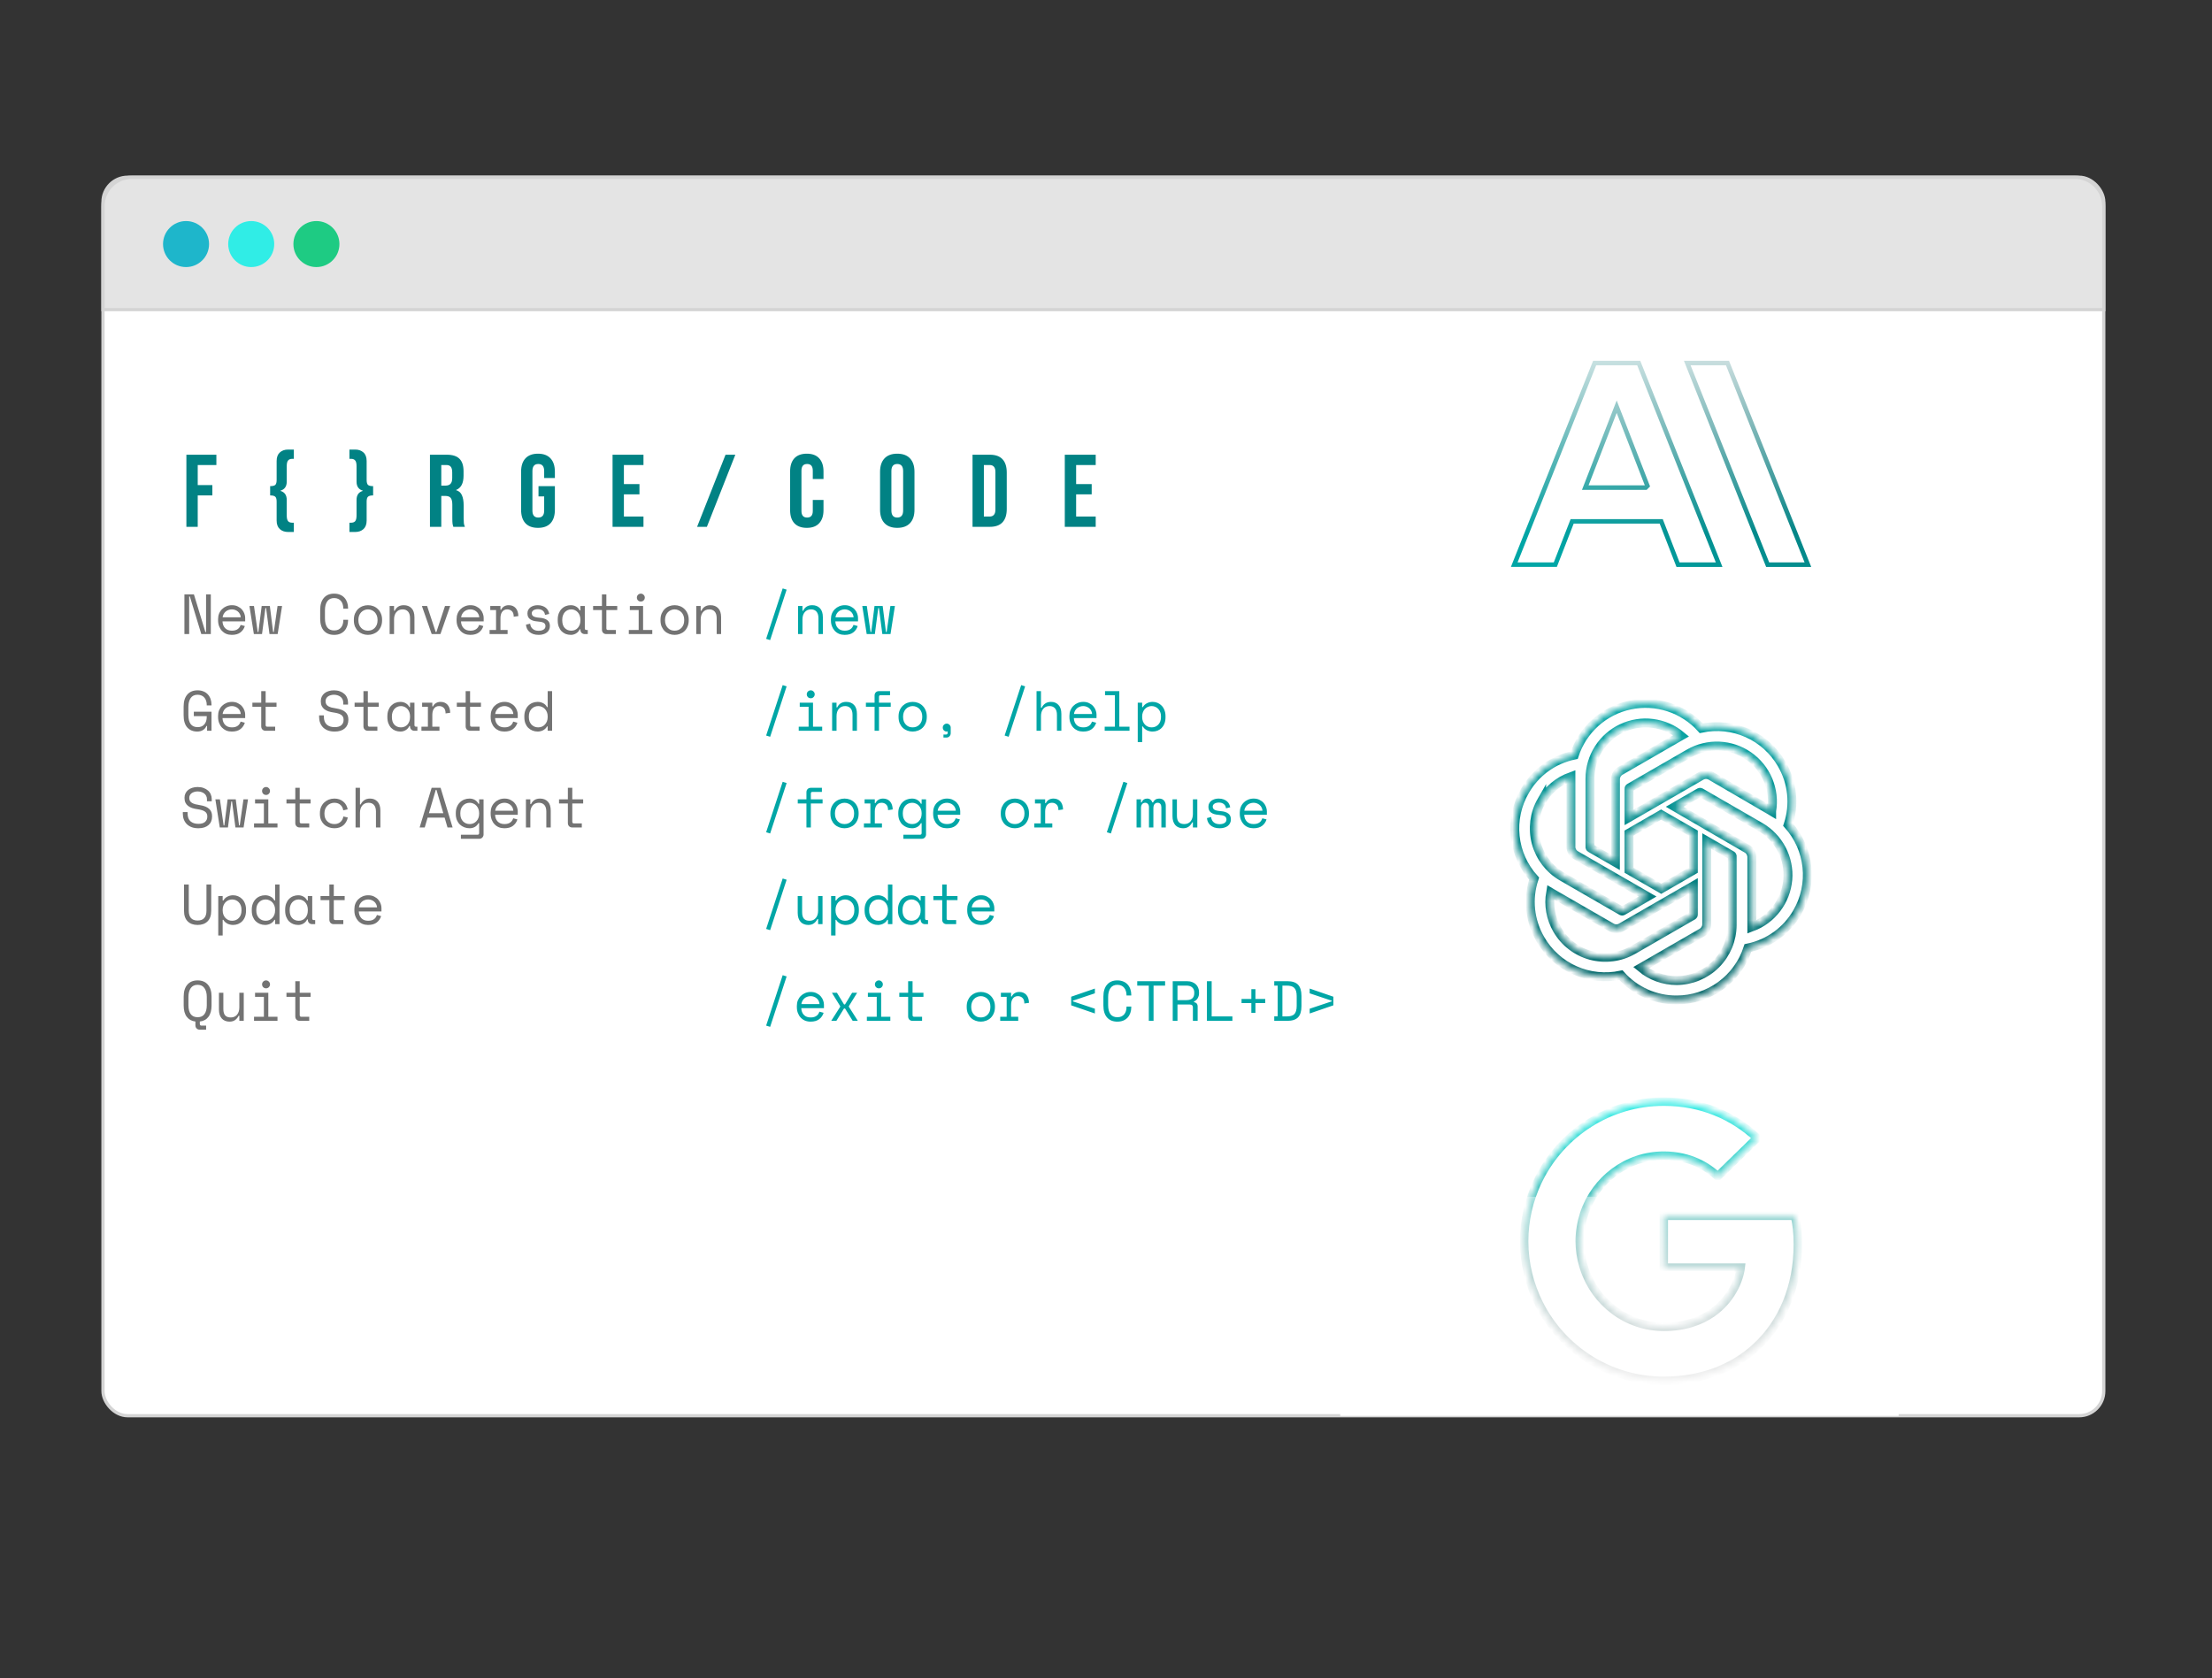 <svg width="340" height="258" viewBox="0 0 340 258" fill="none" xmlns="http://www.w3.org/2000/svg">
<rect x="0" y="0" width="340" height="258" fill="#333333" stroke="none"/>
<rect x="15.83" y="27.25" width="307.534" height="190.417" rx="3.788" fill="white" stroke="#D4D4D4" stroke-width="0.5"/>
<path d="M31.568 97.176H31.673V91.393H32.404V97.489H30.941L29.182 91.706H29.077V97.489H28.346V91.393H29.809L31.568 97.176ZM34.201 95.538C34.219 95.968 34.352 96.314 34.602 96.575C34.852 96.836 35.2 96.967 35.647 96.967C35.85 96.967 36.027 96.944 36.178 96.897C36.329 96.851 36.457 96.787 36.561 96.705C36.672 96.624 36.759 96.531 36.823 96.427C36.892 96.316 36.947 96.2 36.988 96.078L37.633 96.252C37.511 96.653 37.284 96.981 36.953 97.237C36.628 97.486 36.187 97.611 35.63 97.611C35.322 97.611 35.037 97.559 34.776 97.454C34.52 97.344 34.3 97.19 34.114 96.993C33.928 96.795 33.783 96.56 33.679 96.287C33.574 96.014 33.522 95.713 33.522 95.382V95.172C33.522 94.871 33.574 94.589 33.679 94.328C33.789 94.066 33.94 93.843 34.132 93.657C34.323 93.466 34.547 93.317 34.802 93.213C35.063 93.103 35.345 93.047 35.647 93.047C36.001 93.047 36.306 93.114 36.561 93.248C36.823 93.376 37.035 93.535 37.197 93.727C37.366 93.918 37.487 94.127 37.563 94.354C37.644 94.58 37.685 94.789 37.685 94.981V95.538H34.201ZM35.647 93.692C35.455 93.692 35.275 93.724 35.107 93.788C34.944 93.846 34.799 93.93 34.672 94.04C34.55 94.151 34.448 94.281 34.367 94.432C34.291 94.577 34.242 94.737 34.219 94.911H37.006C36.994 94.725 36.947 94.557 36.866 94.406C36.791 94.255 36.689 94.127 36.561 94.023C36.44 93.918 36.297 93.837 36.135 93.779C35.978 93.721 35.815 93.692 35.647 93.692ZM42.678 97.489H41.424L40.901 93.483H40.797L40.274 97.489H39.02L38.341 93.169H39.038L39.612 97.176H39.717L40.222 93.169H41.476L41.981 97.176H42.086L42.661 93.169H43.357L42.678 97.489ZM51.358 96.932C51.608 96.932 51.82 96.891 51.994 96.81C52.174 96.723 52.319 96.61 52.429 96.47C52.545 96.325 52.63 96.162 52.682 95.983C52.74 95.797 52.769 95.602 52.769 95.399V95.294H53.501V95.399C53.501 95.707 53.454 95.997 53.361 96.27C53.268 96.537 53.132 96.772 52.952 96.975C52.772 97.173 52.548 97.33 52.281 97.446C52.014 97.556 51.706 97.611 51.358 97.611C50.684 97.611 50.159 97.399 49.782 96.975C49.404 96.552 49.215 95.933 49.215 95.12V93.762C49.215 92.972 49.404 92.359 49.782 91.924C50.159 91.488 50.684 91.271 51.358 91.271C51.706 91.271 52.014 91.329 52.281 91.445C52.548 91.555 52.772 91.712 52.952 91.915C53.132 92.113 53.268 92.348 53.361 92.621C53.454 92.888 53.501 93.175 53.501 93.483V93.587H52.769V93.483C52.763 93.285 52.731 93.094 52.673 92.908C52.621 92.722 52.537 92.56 52.421 92.42C52.31 92.275 52.168 92.162 51.994 92.081C51.82 91.994 51.608 91.95 51.358 91.95C50.888 91.95 50.533 92.121 50.295 92.464C50.063 92.806 49.947 93.257 49.947 93.814V95.068C49.947 95.666 50.063 96.128 50.295 96.453C50.533 96.772 50.888 96.932 51.358 96.932ZM58.729 95.382C58.729 95.742 58.668 96.061 58.546 96.34C58.43 96.612 58.273 96.845 58.076 97.036C57.878 97.222 57.646 97.364 57.379 97.463C57.118 97.562 56.845 97.611 56.56 97.611C56.27 97.611 55.994 97.562 55.733 97.463C55.471 97.364 55.242 97.222 55.045 97.036C54.847 96.845 54.688 96.612 54.566 96.34C54.45 96.061 54.392 95.742 54.392 95.382V95.277C54.392 94.923 54.45 94.609 54.566 94.336C54.688 94.058 54.847 93.823 55.045 93.631C55.248 93.439 55.48 93.294 55.742 93.195C56.003 93.097 56.276 93.047 56.56 93.047C56.845 93.047 57.118 93.097 57.379 93.195C57.64 93.294 57.87 93.439 58.067 93.631C58.27 93.823 58.43 94.058 58.546 94.336C58.668 94.609 58.729 94.923 58.729 95.277V95.382ZM56.56 96.967C56.769 96.967 56.961 96.932 57.135 96.862C57.315 96.787 57.472 96.679 57.605 96.54C57.739 96.401 57.843 96.235 57.919 96.043C57.994 95.846 58.032 95.625 58.032 95.382V95.277C58.032 95.045 57.994 94.833 57.919 94.641C57.843 94.444 57.739 94.275 57.605 94.136C57.472 93.997 57.315 93.889 57.135 93.814C56.955 93.733 56.763 93.692 56.56 93.692C56.357 93.692 56.165 93.733 55.985 93.814C55.805 93.889 55.649 93.997 55.515 94.136C55.382 94.275 55.277 94.444 55.202 94.641C55.126 94.833 55.088 95.045 55.088 95.277V95.382C55.088 95.625 55.126 95.846 55.202 96.043C55.277 96.235 55.382 96.401 55.515 96.54C55.649 96.679 55.803 96.787 55.977 96.862C56.157 96.932 56.351 96.967 56.56 96.967ZM60.569 97.489H59.89V93.169H60.569V93.901H60.674C60.941 93.332 61.405 93.047 62.067 93.047C62.567 93.047 62.964 93.204 63.26 93.518C63.556 93.826 63.705 94.29 63.705 94.911V97.489H63.025V95.051C63.025 94.598 62.924 94.258 62.72 94.032C62.517 93.805 62.241 93.692 61.893 93.692C61.481 93.692 61.156 93.834 60.918 94.119C60.685 94.397 60.569 94.772 60.569 95.242V97.489ZM67.696 97.489H66.355L64.848 93.169H65.65L66.973 97.176H67.078L68.402 93.169H69.203L67.696 97.489ZM70.86 95.538C70.878 95.968 71.011 96.314 71.261 96.575C71.511 96.836 71.859 96.967 72.306 96.967C72.509 96.967 72.686 96.944 72.837 96.897C72.988 96.851 73.116 96.787 73.221 96.705C73.331 96.624 73.418 96.531 73.482 96.427C73.552 96.316 73.607 96.2 73.647 96.078L74.292 96.252C74.17 96.653 73.944 96.981 73.613 97.237C73.287 97.486 72.846 97.611 72.289 97.611C71.981 97.611 71.697 97.559 71.435 97.454C71.18 97.344 70.959 97.19 70.773 96.993C70.588 96.795 70.442 96.56 70.338 96.287C70.233 96.014 70.181 95.713 70.181 95.382V95.172C70.181 94.871 70.233 94.589 70.338 94.328C70.448 94.066 70.599 93.843 70.791 93.657C70.982 93.466 71.206 93.317 71.461 93.213C71.723 93.103 72.004 93.047 72.306 93.047C72.66 93.047 72.965 93.114 73.221 93.248C73.482 93.376 73.694 93.535 73.856 93.727C74.025 93.918 74.147 94.127 74.222 94.354C74.303 94.58 74.344 94.789 74.344 94.981V95.538H70.86ZM72.306 93.692C72.115 93.692 71.934 93.724 71.766 93.788C71.604 93.846 71.458 93.93 71.331 94.04C71.209 94.151 71.107 94.281 71.026 94.432C70.95 94.577 70.901 94.737 70.878 94.911H73.665C73.653 94.725 73.607 94.557 73.525 94.406C73.45 94.255 73.348 94.127 73.221 94.023C73.099 93.918 72.956 93.837 72.794 93.779C72.637 93.721 72.475 93.692 72.306 93.692ZM75.357 93.169H76.925V93.744H77.029C77.14 93.506 77.296 93.332 77.5 93.222C77.703 93.106 77.935 93.047 78.196 93.047C78.632 93.047 78.983 93.19 79.25 93.474C79.517 93.759 79.66 94.174 79.677 94.72L78.963 94.824C78.963 94.424 78.867 94.136 78.675 93.962C78.484 93.782 78.249 93.692 77.97 93.692C77.79 93.692 77.633 93.727 77.5 93.796C77.372 93.866 77.264 93.962 77.177 94.084C77.09 94.206 77.026 94.348 76.986 94.511C76.945 94.673 76.925 94.847 76.925 95.033V96.862H78.022V97.489H75.253V96.862H76.246V93.796H75.357V93.169ZM81.735 94.284C81.735 94.493 81.822 94.653 81.996 94.763C82.176 94.874 82.501 94.946 82.972 94.981C83.477 95.022 83.86 95.144 84.121 95.347C84.388 95.544 84.522 95.835 84.522 96.218V96.27C84.522 96.479 84.478 96.668 84.391 96.836C84.31 96.999 84.194 97.138 84.043 97.254C83.898 97.37 83.718 97.457 83.503 97.515C83.294 97.579 83.065 97.611 82.815 97.611C82.478 97.611 82.188 97.568 81.944 97.481C81.706 97.388 81.506 97.269 81.343 97.124C81.186 96.972 81.067 96.804 80.986 96.618C80.905 96.427 80.858 96.235 80.847 96.043L81.491 95.887C81.52 96.218 81.648 96.485 81.874 96.688C82.101 96.885 82.403 96.984 82.78 96.984C83.1 96.984 83.355 96.923 83.547 96.801C83.744 96.674 83.843 96.496 83.843 96.27C83.843 96.026 83.747 95.852 83.555 95.747C83.364 95.643 83.053 95.576 82.623 95.547C82.124 95.512 81.741 95.396 81.474 95.199C81.207 95.001 81.073 94.714 81.073 94.336V94.284C81.073 94.081 81.117 93.904 81.204 93.753C81.291 93.596 81.407 93.466 81.552 93.361C81.703 93.257 81.871 93.178 82.057 93.126C82.243 93.074 82.438 93.047 82.641 93.047C82.925 93.047 83.175 93.088 83.39 93.169C83.605 93.245 83.785 93.347 83.93 93.474C84.075 93.596 84.185 93.738 84.261 93.901C84.342 94.064 84.394 94.226 84.418 94.389L83.773 94.546C83.744 94.267 83.631 94.049 83.433 93.892C83.242 93.736 82.989 93.657 82.676 93.657C82.554 93.657 82.435 93.672 82.319 93.701C82.208 93.724 82.11 93.762 82.022 93.814C81.935 93.866 81.866 93.933 81.814 94.014C81.761 94.09 81.735 94.18 81.735 94.284ZM89.21 96.758H89.106C88.967 97.048 88.772 97.263 88.522 97.402C88.278 97.541 88.02 97.611 87.747 97.611C87.463 97.611 87.198 97.565 86.955 97.472C86.711 97.373 86.496 97.231 86.31 97.045C86.13 96.853 85.988 96.621 85.883 96.348C85.779 96.075 85.727 95.759 85.727 95.399V95.26C85.727 94.906 85.779 94.592 85.883 94.319C85.988 94.046 86.13 93.817 86.31 93.631C86.496 93.439 86.711 93.294 86.955 93.195C87.198 93.097 87.457 93.047 87.73 93.047C88.026 93.047 88.293 93.114 88.531 93.248C88.775 93.376 88.967 93.576 89.106 93.849H89.21V93.169H89.89V96.601C89.89 96.775 89.968 96.862 90.125 96.862H90.343V97.489H89.881C89.684 97.489 89.521 97.425 89.393 97.298C89.271 97.17 89.21 97.007 89.21 96.81V96.758ZM87.817 96.967C88.02 96.967 88.206 96.929 88.374 96.853C88.549 96.778 88.697 96.671 88.819 96.531C88.94 96.392 89.036 96.226 89.106 96.035C89.176 95.837 89.21 95.62 89.21 95.382V95.277C89.21 95.045 89.176 94.833 89.106 94.641C89.036 94.444 88.938 94.275 88.81 94.136C88.688 93.997 88.54 93.889 88.366 93.814C88.197 93.733 88.014 93.692 87.817 93.692C87.614 93.692 87.428 93.73 87.26 93.805C87.091 93.881 86.943 93.988 86.815 94.127C86.693 94.261 86.598 94.426 86.528 94.624C86.458 94.816 86.423 95.027 86.423 95.26V95.399C86.423 95.892 86.551 96.279 86.807 96.557C87.068 96.83 87.405 96.967 87.817 96.967ZM91.164 93.169H92.523V91.393H93.202V93.169H94.874V93.796H93.202V96.601C93.202 96.775 93.28 96.862 93.437 96.862H94.665V97.489H93.193C92.996 97.489 92.833 97.425 92.706 97.298C92.584 97.17 92.523 97.007 92.523 96.81V93.796H91.164V93.169ZM97.89 91.88C97.89 91.712 97.948 91.57 98.064 91.454C98.186 91.332 98.332 91.271 98.5 91.271C98.668 91.271 98.811 91.332 98.927 91.454C99.049 91.57 99.11 91.712 99.11 91.88C99.11 92.049 99.049 92.194 98.927 92.316C98.811 92.432 98.668 92.49 98.5 92.49C98.332 92.49 98.186 92.432 98.064 92.316C97.948 92.194 97.89 92.049 97.89 91.88ZM96.654 96.862H98.169V93.796H96.81V93.169H98.848V96.862H100.259V97.489H96.654V96.862ZM105.862 95.382C105.862 95.742 105.801 96.061 105.679 96.34C105.563 96.612 105.406 96.845 105.209 97.036C105.012 97.222 104.779 97.364 104.512 97.463C104.251 97.562 103.978 97.611 103.693 97.611C103.403 97.611 103.127 97.562 102.866 97.463C102.605 97.364 102.375 97.222 102.178 97.036C101.981 96.845 101.821 96.612 101.699 96.34C101.583 96.061 101.525 95.742 101.525 95.382V95.277C101.525 94.923 101.583 94.609 101.699 94.336C101.821 94.058 101.981 93.823 102.178 93.631C102.381 93.439 102.614 93.294 102.875 93.195C103.136 93.097 103.409 93.047 103.693 93.047C103.978 93.047 104.251 93.097 104.512 93.195C104.773 93.294 105.003 93.439 105.2 93.631C105.403 93.823 105.563 94.058 105.679 94.336C105.801 94.609 105.862 94.923 105.862 95.277V95.382ZM103.693 96.967C103.903 96.967 104.094 96.932 104.268 96.862C104.448 96.787 104.605 96.679 104.739 96.54C104.872 96.401 104.977 96.235 105.052 96.043C105.128 95.846 105.165 95.625 105.165 95.382V95.277C105.165 95.045 105.128 94.833 105.052 94.641C104.977 94.444 104.872 94.275 104.739 94.136C104.605 93.997 104.448 93.889 104.268 93.814C104.088 93.733 103.897 93.692 103.693 93.692C103.49 93.692 103.299 93.733 103.119 93.814C102.939 93.889 102.782 93.997 102.648 94.136C102.515 94.275 102.41 94.444 102.335 94.641C102.259 94.833 102.222 95.045 102.222 95.277V95.382C102.222 95.625 102.259 95.846 102.335 96.043C102.41 96.235 102.515 96.401 102.648 96.54C102.782 96.679 102.936 96.787 103.11 96.862C103.29 96.932 103.484 96.967 103.693 96.967ZM107.702 97.489H107.023V93.169H107.702V93.901H107.807C108.074 93.332 108.539 93.047 109.201 93.047C109.7 93.047 110.098 93.204 110.394 93.518C110.69 93.826 110.838 94.29 110.838 94.911V97.489H110.159V95.051C110.159 94.598 110.057 94.258 109.854 94.032C109.65 93.805 109.375 93.692 109.026 93.692C108.614 93.692 108.289 93.834 108.051 94.119C107.819 94.397 107.702 94.772 107.702 95.242V97.489Z" fill="#737373"/>
<path d="M29.791 109.429H32.509V112.355H31.829V111.624H31.725C31.626 111.879 31.452 112.085 31.202 112.242C30.953 112.399 30.663 112.477 30.331 112.477C29.675 112.477 29.159 112.265 28.781 111.842C28.41 111.418 28.224 110.799 28.224 109.986V108.628C28.224 107.838 28.413 107.226 28.79 106.79C29.167 106.355 29.693 106.137 30.366 106.137C30.715 106.137 31.023 106.195 31.29 106.311C31.557 106.421 31.78 106.578 31.96 106.781C32.14 106.979 32.277 107.214 32.37 107.487C32.462 107.754 32.509 108.041 32.509 108.349V108.454H31.777V108.349C31.777 108.152 31.748 107.96 31.69 107.774C31.638 107.588 31.554 107.426 31.438 107.287C31.327 107.141 31.182 107.028 31.002 106.947C30.828 106.86 30.616 106.816 30.366 106.816C29.896 106.816 29.542 106.988 29.304 107.33C29.072 107.673 28.955 108.123 28.955 108.68V109.934C28.955 110.532 29.072 110.994 29.304 111.319C29.542 111.638 29.902 111.798 30.384 111.798C30.819 111.798 31.159 111.659 31.403 111.38C31.652 111.101 31.777 110.712 31.777 110.213V110.108H29.791V109.429ZM34.201 110.405C34.219 110.834 34.352 111.18 34.602 111.441C34.852 111.702 35.2 111.833 35.647 111.833C35.85 111.833 36.027 111.81 36.178 111.763C36.329 111.717 36.457 111.653 36.561 111.572C36.672 111.49 36.759 111.397 36.823 111.293C36.892 111.183 36.947 111.066 36.988 110.945L37.633 111.119C37.511 111.519 37.284 111.847 36.953 112.103C36.628 112.353 36.187 112.477 35.63 112.477C35.322 112.477 35.037 112.425 34.776 112.321C34.52 112.21 34.3 112.056 34.114 111.859C33.928 111.662 33.783 111.426 33.679 111.154C33.574 110.881 33.522 110.579 33.522 110.248V110.039C33.522 109.737 33.574 109.455 33.679 109.194C33.789 108.933 33.94 108.709 34.132 108.523C34.323 108.332 34.547 108.184 34.802 108.079C35.063 107.969 35.345 107.914 35.647 107.914C36.001 107.914 36.306 107.98 36.561 108.114C36.823 108.242 37.035 108.401 37.197 108.593C37.366 108.785 37.487 108.994 37.563 109.22C37.644 109.447 37.685 109.656 37.685 109.847V110.405H34.201ZM35.647 108.558C35.455 108.558 35.275 108.59 35.107 108.654C34.944 108.712 34.799 108.796 34.672 108.907C34.55 109.017 34.448 109.147 34.367 109.298C34.291 109.444 34.242 109.603 34.219 109.777H37.006C36.994 109.592 36.947 109.423 36.866 109.272C36.791 109.121 36.689 108.994 36.561 108.889C36.44 108.785 36.297 108.703 36.135 108.645C35.978 108.587 35.815 108.558 35.647 108.558ZM38.794 108.036H40.152V106.259H40.832V108.036H42.504V108.663H40.832V111.467C40.832 111.641 40.91 111.728 41.067 111.728H42.295V112.355H40.823C40.626 112.355 40.463 112.292 40.335 112.164C40.213 112.036 40.152 111.874 40.152 111.676V108.663H38.794V108.036ZM52.76 108.018C52.76 107.821 52.72 107.647 52.638 107.496C52.563 107.345 52.458 107.22 52.325 107.121C52.191 107.022 52.037 106.947 51.863 106.895C51.689 106.842 51.506 106.816 51.315 106.816C51.146 106.816 50.986 106.839 50.835 106.886C50.684 106.927 50.548 106.988 50.426 107.069C50.31 107.15 50.217 107.252 50.147 107.374C50.078 107.49 50.043 107.626 50.043 107.783V107.835C50.043 108.004 50.078 108.149 50.147 108.271C50.217 108.387 50.319 108.488 50.452 108.576C50.592 108.657 50.763 108.727 50.966 108.785C51.169 108.837 51.407 108.883 51.68 108.924C52.319 109.023 52.789 109.211 53.091 109.49C53.393 109.763 53.544 110.132 53.544 110.596V110.701C53.544 110.962 53.498 111.203 53.405 111.424C53.318 111.638 53.184 111.824 53.004 111.981C52.83 112.138 52.612 112.26 52.351 112.347C52.09 112.434 51.788 112.477 51.445 112.477C51.056 112.477 50.711 112.422 50.409 112.312C50.113 112.196 49.863 112.039 49.66 111.842C49.462 111.638 49.311 111.403 49.207 111.136C49.102 110.863 49.05 110.567 49.05 110.248V109.986H49.782V110.196C49.782 110.73 49.927 111.13 50.217 111.397C50.513 111.665 50.922 111.798 51.445 111.798C51.898 111.798 52.238 111.699 52.464 111.502C52.696 111.299 52.812 111.032 52.812 110.701V110.648C52.812 110.329 52.694 110.085 52.455 109.917C52.223 109.748 51.843 109.627 51.315 109.551C51.007 109.51 50.728 109.449 50.478 109.368C50.234 109.281 50.026 109.171 49.851 109.037C49.677 108.898 49.544 108.732 49.451 108.541C49.358 108.349 49.311 108.123 49.311 107.861V107.757C49.311 107.519 49.361 107.301 49.459 107.104C49.558 106.906 49.694 106.735 49.869 106.59C50.049 106.445 50.261 106.334 50.505 106.259C50.754 106.178 51.027 106.137 51.323 106.137C51.666 106.137 51.971 106.186 52.238 106.285C52.511 106.384 52.74 106.517 52.926 106.686C53.111 106.848 53.251 107.043 53.344 107.269C53.443 107.49 53.492 107.722 53.492 107.966V108.332H52.76V108.018ZM54.505 108.036H55.864V106.259H56.543V108.036H58.215V108.663H56.543V111.467C56.543 111.641 56.621 111.728 56.778 111.728H58.006V112.355H56.534C56.337 112.355 56.174 112.292 56.046 112.164C55.924 112.036 55.864 111.874 55.864 111.676V108.663H54.505V108.036ZM63.025 111.624H62.921C62.781 111.914 62.587 112.129 62.337 112.268C62.093 112.408 61.835 112.477 61.562 112.477C61.278 112.477 61.013 112.431 60.77 112.338C60.526 112.239 60.311 112.097 60.125 111.911C59.945 111.72 59.803 111.487 59.698 111.215C59.594 110.942 59.541 110.625 59.541 110.265V110.126C59.541 109.772 59.594 109.458 59.698 109.185C59.803 108.912 59.945 108.683 60.125 108.497C60.311 108.306 60.526 108.16 60.77 108.062C61.013 107.963 61.272 107.914 61.545 107.914C61.841 107.914 62.108 107.98 62.346 108.114C62.59 108.242 62.781 108.442 62.921 108.715H63.025V108.036H63.705V111.467C63.705 111.641 63.783 111.728 63.94 111.728H64.157V112.355H63.696C63.498 112.355 63.336 112.292 63.208 112.164C63.086 112.036 63.025 111.874 63.025 111.676V111.624ZM61.632 111.833C61.835 111.833 62.021 111.795 62.189 111.72C62.363 111.644 62.511 111.537 62.633 111.397C62.755 111.258 62.851 111.093 62.921 110.901C62.99 110.704 63.025 110.486 63.025 110.248V110.143C63.025 109.911 62.99 109.699 62.921 109.507C62.851 109.31 62.752 109.142 62.625 109.002C62.503 108.863 62.355 108.756 62.181 108.68C62.012 108.599 61.829 108.558 61.632 108.558C61.428 108.558 61.243 108.596 61.074 108.671C60.906 108.747 60.758 108.854 60.63 108.994C60.508 109.127 60.412 109.293 60.343 109.49C60.273 109.682 60.238 109.894 60.238 110.126V110.265C60.238 110.759 60.366 111.145 60.621 111.424C60.883 111.696 61.219 111.833 61.632 111.833ZM64.883 108.036H66.451V108.61H66.555C66.666 108.372 66.822 108.198 67.026 108.088C67.229 107.972 67.461 107.914 67.722 107.914C68.158 107.914 68.509 108.056 68.776 108.34C69.043 108.625 69.186 109.04 69.203 109.586L68.489 109.69C68.489 109.29 68.393 109.002 68.201 108.828C68.01 108.648 67.775 108.558 67.496 108.558C67.316 108.558 67.159 108.593 67.026 108.663C66.898 108.732 66.79 108.828 66.703 108.95C66.616 109.072 66.552 109.214 66.512 109.377C66.471 109.539 66.451 109.714 66.451 109.899V111.728H67.548V112.355H64.778V111.728H65.771V108.663H64.883V108.036ZM70.216 108.036H71.575V106.259H72.254V108.036H73.926V108.663H72.254V111.467C72.254 111.641 72.332 111.728 72.489 111.728H73.717V112.355H72.245C72.048 112.355 71.885 112.292 71.757 112.164C71.635 112.036 71.575 111.874 71.575 111.676V108.663H70.216V108.036ZM76.097 110.405C76.115 110.834 76.248 111.18 76.498 111.441C76.748 111.702 77.096 111.833 77.543 111.833C77.746 111.833 77.924 111.81 78.074 111.763C78.225 111.717 78.353 111.653 78.458 111.572C78.568 111.49 78.655 111.397 78.719 111.293C78.789 111.183 78.844 111.066 78.884 110.945L79.529 111.119C79.407 111.519 79.18 111.847 78.85 112.103C78.524 112.353 78.083 112.477 77.526 112.477C77.218 112.477 76.933 112.425 76.672 112.321C76.417 112.21 76.196 112.056 76.01 111.859C75.825 111.662 75.679 111.426 75.575 111.154C75.47 110.881 75.418 110.579 75.418 110.248V110.039C75.418 109.737 75.47 109.455 75.575 109.194C75.685 108.933 75.836 108.709 76.028 108.523C76.219 108.332 76.443 108.184 76.698 108.079C76.96 107.969 77.241 107.914 77.543 107.914C77.897 107.914 78.202 107.98 78.458 108.114C78.719 108.242 78.931 108.401 79.094 108.593C79.262 108.785 79.384 108.994 79.459 109.22C79.54 109.447 79.581 109.656 79.581 109.847V110.405H76.097ZM77.543 108.558C77.352 108.558 77.172 108.59 77.003 108.654C76.841 108.712 76.695 108.796 76.568 108.907C76.446 109.017 76.344 109.147 76.263 109.298C76.187 109.444 76.138 109.603 76.115 109.777H78.902C78.89 109.592 78.844 109.423 78.763 109.272C78.687 109.121 78.585 108.994 78.458 108.889C78.336 108.785 78.194 108.703 78.031 108.645C77.874 108.587 77.712 108.558 77.543 108.558ZM84.182 111.694H84.078C84.008 111.827 83.918 111.943 83.808 112.042C83.703 112.141 83.587 112.222 83.46 112.286C83.338 112.35 83.207 112.396 83.068 112.425C82.928 112.46 82.795 112.477 82.667 112.477C82.377 112.477 82.107 112.428 81.857 112.329C81.607 112.231 81.387 112.088 81.195 111.903C81.009 111.717 80.861 111.487 80.751 111.215C80.646 110.936 80.594 110.619 80.594 110.265V110.126C80.594 109.777 80.649 109.467 80.76 109.194C80.87 108.915 81.018 108.683 81.204 108.497C81.39 108.306 81.607 108.16 81.857 108.062C82.107 107.963 82.371 107.914 82.65 107.914C82.946 107.914 83.222 107.98 83.477 108.114C83.738 108.242 83.939 108.442 84.078 108.715H84.182V106.259H84.862V112.355H84.182V111.694ZM82.737 111.833C82.94 111.833 83.129 111.795 83.303 111.72C83.477 111.644 83.628 111.537 83.756 111.397C83.889 111.258 83.994 111.093 84.069 110.901C84.145 110.704 84.182 110.486 84.182 110.248V110.143C84.182 109.911 84.145 109.699 84.069 109.507C83.994 109.31 83.889 109.142 83.756 109.002C83.628 108.863 83.474 108.756 83.294 108.68C83.12 108.599 82.934 108.558 82.737 108.558C82.533 108.558 82.342 108.596 82.162 108.671C81.988 108.747 81.834 108.854 81.7 108.994C81.573 109.133 81.471 109.298 81.395 109.49C81.326 109.682 81.291 109.894 81.291 110.126V110.265C81.291 110.509 81.326 110.727 81.395 110.918C81.471 111.11 81.573 111.275 81.7 111.415C81.834 111.548 81.988 111.653 82.162 111.728C82.336 111.798 82.528 111.833 82.737 111.833Z" fill="#737373"/>
<path d="M31.812 122.885C31.812 122.687 31.771 122.513 31.69 122.362C31.615 122.211 31.51 122.086 31.377 121.988C31.243 121.889 31.089 121.813 30.915 121.761C30.741 121.709 30.558 121.683 30.366 121.683C30.198 121.683 30.038 121.706 29.887 121.752C29.736 121.793 29.6 121.854 29.478 121.935C29.362 122.017 29.269 122.118 29.199 122.24C29.13 122.356 29.095 122.493 29.095 122.649V122.702C29.095 122.87 29.13 123.015 29.199 123.137C29.269 123.253 29.371 123.355 29.504 123.442C29.643 123.523 29.815 123.593 30.018 123.651C30.221 123.703 30.459 123.75 30.732 123.79C31.371 123.889 31.841 124.078 32.143 124.357C32.445 124.629 32.596 124.998 32.596 125.463V125.567C32.596 125.828 32.55 126.069 32.457 126.29C32.37 126.505 32.236 126.691 32.056 126.847C31.882 127.004 31.664 127.126 31.403 127.213C31.142 127.3 30.84 127.344 30.497 127.344C30.108 127.344 29.762 127.289 29.461 127.178C29.164 127.062 28.915 126.905 28.712 126.708C28.514 126.505 28.363 126.27 28.259 126.003C28.154 125.73 28.102 125.434 28.102 125.114V124.853H28.834V125.062C28.834 125.596 28.979 125.997 29.269 126.264C29.565 126.531 29.974 126.665 30.497 126.665C30.95 126.665 31.29 126.566 31.516 126.368C31.748 126.165 31.864 125.898 31.864 125.567V125.515C31.864 125.196 31.745 124.952 31.507 124.783C31.275 124.615 30.895 124.493 30.366 124.417C30.059 124.377 29.78 124.316 29.53 124.235C29.286 124.147 29.077 124.037 28.903 123.904C28.729 123.764 28.595 123.599 28.503 123.407C28.41 123.216 28.363 122.989 28.363 122.728V122.623C28.363 122.385 28.413 122.168 28.511 121.97C28.61 121.773 28.746 121.601 28.921 121.456C29.101 121.311 29.312 121.201 29.556 121.125C29.806 121.044 30.079 121.003 30.375 121.003C30.718 121.003 31.023 121.053 31.29 121.151C31.562 121.25 31.792 121.384 31.978 121.552C32.163 121.715 32.303 121.909 32.396 122.136C32.494 122.356 32.544 122.588 32.544 122.832V123.198H31.812V122.885ZM37.441 127.222H36.187L35.664 123.216H35.56L35.037 127.222H33.783L33.104 122.902H33.8L34.375 126.908H34.48L34.985 122.902H36.239L36.744 126.908H36.849L37.424 122.902H38.12L37.441 127.222ZM40.283 121.613C40.283 121.445 40.341 121.302 40.457 121.186C40.579 121.064 40.724 121.003 40.893 121.003C41.061 121.003 41.203 121.064 41.319 121.186C41.441 121.302 41.502 121.445 41.502 121.613C41.502 121.781 41.441 121.927 41.319 122.049C41.203 122.165 41.061 122.223 40.893 122.223C40.724 122.223 40.579 122.165 40.457 122.049C40.341 121.927 40.283 121.781 40.283 121.613ZM39.046 126.595H40.562V123.529H39.203V122.902H41.241V126.595H42.652V127.222H39.046V126.595ZM44.031 122.902H45.389V121.125H46.069V122.902H47.741V123.529H46.069V126.334C46.069 126.508 46.147 126.595 46.304 126.595H47.532V127.222H46.06C45.863 127.222 45.7 127.158 45.572 127.03C45.45 126.903 45.389 126.74 45.389 126.543V123.529H44.031V122.902ZM53.457 125.689C53.41 125.927 53.329 126.148 53.213 126.351C53.103 126.554 52.961 126.731 52.786 126.882C52.612 127.027 52.409 127.141 52.177 127.222C51.944 127.303 51.686 127.344 51.402 127.344C51.1 127.344 50.812 127.295 50.539 127.196C50.272 127.097 50.037 126.955 49.834 126.769C49.631 126.577 49.468 126.345 49.346 126.072C49.23 125.799 49.172 125.486 49.172 125.132V125.027C49.172 124.679 49.23 124.365 49.346 124.087C49.468 123.808 49.631 123.573 49.834 123.381C50.037 123.189 50.272 123.041 50.539 122.937C50.812 122.832 51.1 122.78 51.402 122.78C51.675 122.78 51.927 122.821 52.159 122.902C52.392 122.983 52.595 123.099 52.769 123.25C52.949 123.396 53.094 123.57 53.204 123.773C53.321 123.976 53.399 124.197 53.44 124.435L52.76 124.592C52.743 124.441 52.699 124.296 52.63 124.156C52.566 124.011 52.476 123.886 52.36 123.782C52.249 123.671 52.113 123.584 51.95 123.52C51.788 123.457 51.599 123.425 51.384 123.425C51.175 123.425 50.978 123.465 50.792 123.547C50.612 123.622 50.452 123.732 50.313 123.877C50.173 124.017 50.063 124.185 49.982 124.383C49.906 124.58 49.869 124.795 49.869 125.027V125.132C49.869 125.376 49.906 125.596 49.982 125.794C50.063 125.985 50.173 126.148 50.313 126.281C50.452 126.415 50.615 126.519 50.801 126.595C50.986 126.665 51.187 126.699 51.402 126.699C51.616 126.699 51.802 126.667 51.959 126.604C52.121 126.534 52.258 126.447 52.368 126.342C52.484 126.232 52.574 126.107 52.638 125.968C52.708 125.828 52.754 125.683 52.778 125.532L53.457 125.689ZM55.332 127.222H54.653V121.125H55.332V123.686H55.437C55.57 123.407 55.756 123.187 55.994 123.024C56.238 122.861 56.534 122.78 56.883 122.78C57.353 122.78 57.733 122.937 58.023 123.25C58.319 123.558 58.468 124.023 58.468 124.644V127.222H57.788V124.783C57.788 124.33 57.687 123.991 57.483 123.764C57.28 123.538 57.004 123.425 56.656 123.425C56.244 123.425 55.919 123.567 55.681 123.851C55.448 124.13 55.332 124.505 55.332 124.975V127.222ZM68.341 125.706H65.728L65.284 127.222H64.5L66.346 121.125H67.722L69.569 127.222H68.785L68.341 125.706ZM66.982 121.439L65.928 125.027H68.14L67.087 121.439H66.982ZM73.647 126.56H73.543C73.403 126.821 73.212 127.019 72.968 127.152C72.73 127.28 72.469 127.344 72.184 127.344C71.894 127.344 71.621 127.295 71.365 127.196C71.11 127.097 70.884 126.955 70.686 126.769C70.495 126.583 70.341 126.354 70.225 126.081C70.114 125.802 70.059 125.486 70.059 125.132V124.992C70.059 124.644 70.117 124.333 70.233 124.06C70.349 123.782 70.503 123.549 70.695 123.364C70.886 123.172 71.11 123.027 71.365 122.928C71.621 122.829 71.888 122.78 72.167 122.78C72.48 122.78 72.753 122.85 72.986 122.989C73.224 123.123 73.409 123.32 73.543 123.581H73.647V122.902H74.327V128.284C74.327 128.482 74.263 128.644 74.135 128.772C74.013 128.9 73.853 128.964 73.656 128.964H70.843V128.337H73.412C73.569 128.337 73.647 128.25 73.647 128.075V126.56ZM72.202 126.699C72.405 126.699 72.594 126.662 72.768 126.586C72.942 126.511 73.093 126.403 73.221 126.264C73.354 126.125 73.459 125.959 73.534 125.767C73.61 125.57 73.647 125.352 73.647 125.114V125.01C73.647 124.777 73.61 124.566 73.534 124.374C73.459 124.177 73.354 124.008 73.221 123.869C73.093 123.729 72.939 123.622 72.759 123.547C72.585 123.465 72.399 123.425 72.202 123.425C71.998 123.425 71.807 123.462 71.627 123.538C71.453 123.613 71.299 123.721 71.165 123.86C71.037 123.999 70.936 124.165 70.86 124.357C70.791 124.548 70.756 124.76 70.756 124.992V125.132C70.756 125.376 70.791 125.593 70.86 125.785C70.936 125.976 71.037 126.142 71.165 126.281C71.299 126.415 71.453 126.519 71.627 126.595C71.801 126.665 71.993 126.699 72.202 126.699ZM76.097 125.271C76.115 125.701 76.248 126.046 76.498 126.307C76.748 126.569 77.096 126.699 77.543 126.699C77.746 126.699 77.924 126.676 78.074 126.63C78.225 126.583 78.353 126.519 78.458 126.438C78.568 126.357 78.655 126.264 78.719 126.159C78.789 126.049 78.844 125.933 78.884 125.811L79.529 125.985C79.407 126.386 79.18 126.714 78.85 126.969C78.524 127.219 78.083 127.344 77.526 127.344C77.218 127.344 76.933 127.292 76.672 127.187C76.417 127.077 76.196 126.923 76.01 126.725C75.825 126.528 75.679 126.293 75.575 126.02C75.47 125.747 75.418 125.445 75.418 125.114V124.905C75.418 124.603 75.47 124.322 75.575 124.06C75.685 123.799 75.836 123.576 76.028 123.39C76.219 123.198 76.443 123.05 76.698 122.946C76.96 122.835 77.241 122.78 77.543 122.78C77.897 122.78 78.202 122.847 78.458 122.98C78.719 123.108 78.931 123.268 79.094 123.459C79.262 123.651 79.384 123.86 79.459 124.087C79.54 124.313 79.581 124.522 79.581 124.714V125.271H76.097ZM77.543 123.425C77.352 123.425 77.172 123.457 77.003 123.52C76.841 123.578 76.695 123.663 76.568 123.773C76.446 123.883 76.344 124.014 76.263 124.165C76.187 124.31 76.138 124.47 76.115 124.644H78.902C78.89 124.458 78.844 124.29 78.763 124.139C78.687 123.988 78.585 123.86 78.458 123.756C78.336 123.651 78.194 123.57 78.031 123.512C77.874 123.454 77.712 123.425 77.543 123.425ZM81.517 127.222H80.838V122.902H81.517V123.634H81.622C81.889 123.065 82.353 122.78 83.015 122.78C83.515 122.78 83.912 122.937 84.209 123.25C84.505 123.558 84.653 124.023 84.653 124.644V127.222H83.973V124.783C83.973 124.33 83.872 123.991 83.669 123.764C83.465 123.538 83.189 123.425 82.841 123.425C82.429 123.425 82.104 123.567 81.866 123.851C81.633 124.13 81.517 124.505 81.517 124.975V127.222ZM85.927 122.902H87.286V121.125H87.965V122.902H89.637V123.529H87.965V126.334C87.965 126.508 88.043 126.595 88.2 126.595H89.428V127.222H87.956C87.759 127.222 87.596 127.158 87.469 127.03C87.347 126.903 87.286 126.74 87.286 126.543V123.529H85.927V122.902Z" fill="#737373"/>
<path d="M29.016 135.992V140.033C29.016 140.526 29.13 140.901 29.356 141.156C29.588 141.406 29.928 141.531 30.375 141.531C30.822 141.531 31.159 141.406 31.385 141.156C31.618 140.901 31.734 140.526 31.734 140.033V135.992H32.465V140.033C32.465 140.741 32.279 141.281 31.908 141.653C31.536 142.024 31.025 142.21 30.375 142.21C29.725 142.21 29.214 142.024 28.842 141.653C28.471 141.281 28.285 140.741 28.285 140.033V135.992H29.016ZM34.227 143.83H33.548V137.768H34.227V138.448H34.332C34.483 138.186 34.692 137.989 34.959 137.855C35.226 137.716 35.516 137.646 35.83 137.646C36.097 137.646 36.349 137.696 36.587 137.794C36.826 137.893 37.035 138.035 37.215 138.221C37.4 138.407 37.546 138.636 37.65 138.909C37.76 139.182 37.816 139.493 37.816 139.841V140.015C37.816 140.369 37.763 140.683 37.659 140.956C37.554 141.229 37.409 141.458 37.223 141.644C37.043 141.83 36.831 141.972 36.587 142.071C36.344 142.164 36.085 142.21 35.812 142.21C35.673 142.21 35.531 142.193 35.386 142.158C35.24 142.129 35.101 142.082 34.968 142.018C34.84 141.949 34.721 141.867 34.611 141.775C34.5 141.676 34.407 141.56 34.332 141.426H34.227V143.83ZM35.673 141.566C35.882 141.566 36.074 141.531 36.248 141.461C36.422 141.386 36.573 141.281 36.701 141.148C36.834 141.014 36.936 140.851 37.006 140.66C37.081 140.468 37.119 140.253 37.119 140.015V139.841C37.119 139.609 37.081 139.4 37.006 139.214C36.936 139.022 36.834 138.86 36.701 138.726C36.573 138.587 36.419 138.48 36.239 138.404C36.065 138.329 35.876 138.291 35.673 138.291C35.47 138.291 35.281 138.331 35.107 138.413C34.933 138.488 34.779 138.596 34.645 138.735C34.518 138.874 34.416 139.043 34.34 139.24C34.265 139.432 34.227 139.644 34.227 139.876V139.98C34.227 140.219 34.265 140.436 34.34 140.634C34.416 140.825 34.518 140.991 34.645 141.13C34.779 141.269 34.933 141.377 35.107 141.452C35.281 141.528 35.47 141.566 35.673 141.566ZM42.286 141.426H42.182C42.112 141.56 42.022 141.676 41.912 141.775C41.807 141.873 41.691 141.955 41.563 142.018C41.441 142.082 41.311 142.129 41.171 142.158C41.032 142.193 40.898 142.21 40.771 142.21C40.48 142.21 40.21 142.161 39.961 142.062C39.711 141.963 39.49 141.821 39.299 141.635C39.113 141.449 38.965 141.22 38.855 140.947C38.75 140.668 38.698 140.352 38.698 139.998V139.859C38.698 139.51 38.753 139.2 38.863 138.927C38.974 138.648 39.122 138.416 39.307 138.23C39.493 138.038 39.711 137.893 39.961 137.794C40.21 137.696 40.475 137.646 40.753 137.646C41.049 137.646 41.325 137.713 41.581 137.847C41.842 137.974 42.042 138.175 42.182 138.448H42.286V135.992H42.965V142.088H42.286V141.426ZM40.84 141.566C41.044 141.566 41.232 141.528 41.407 141.452C41.581 141.377 41.732 141.269 41.859 141.13C41.993 140.991 42.097 140.825 42.173 140.634C42.248 140.436 42.286 140.219 42.286 139.98V139.876C42.286 139.644 42.248 139.432 42.173 139.24C42.097 139.043 41.993 138.874 41.859 138.735C41.732 138.596 41.578 138.488 41.398 138.413C41.224 138.331 41.038 138.291 40.84 138.291C40.637 138.291 40.446 138.329 40.266 138.404C40.091 138.48 39.938 138.587 39.804 138.726C39.676 138.866 39.575 139.031 39.499 139.223C39.429 139.414 39.395 139.626 39.395 139.859V139.998C39.395 140.242 39.429 140.459 39.499 140.651C39.575 140.843 39.676 141.008 39.804 141.148C39.938 141.281 40.091 141.386 40.266 141.461C40.44 141.531 40.631 141.566 40.84 141.566ZM47.314 141.357H47.21C47.07 141.647 46.876 141.862 46.626 142.001C46.382 142.14 46.124 142.21 45.851 142.21C45.566 142.21 45.302 142.164 45.058 142.071C44.815 141.972 44.6 141.83 44.414 141.644C44.234 141.452 44.092 141.22 43.987 140.947C43.883 140.674 43.83 140.358 43.83 139.998V139.859C43.83 139.504 43.883 139.191 43.987 138.918C44.092 138.645 44.234 138.416 44.414 138.23C44.6 138.038 44.815 137.893 45.058 137.794C45.302 137.696 45.561 137.646 45.834 137.646C46.13 137.646 46.397 137.713 46.635 137.847C46.879 137.974 47.07 138.175 47.21 138.448H47.314V137.768H47.993V141.2C47.993 141.374 48.072 141.461 48.229 141.461H48.446V142.088H47.985C47.787 142.088 47.625 142.024 47.497 141.897C47.375 141.769 47.314 141.606 47.314 141.409V141.357ZM45.921 141.566C46.124 141.566 46.31 141.528 46.478 141.452C46.652 141.377 46.8 141.269 46.922 141.13C47.044 140.991 47.14 140.825 47.21 140.634C47.279 140.436 47.314 140.219 47.314 139.98V139.876C47.314 139.644 47.279 139.432 47.21 139.24C47.14 139.043 47.041 138.874 46.913 138.735C46.792 138.596 46.644 138.488 46.469 138.413C46.301 138.331 46.118 138.291 45.921 138.291C45.717 138.291 45.532 138.329 45.363 138.404C45.195 138.48 45.047 138.587 44.919 138.726C44.797 138.86 44.701 139.025 44.632 139.223C44.562 139.414 44.527 139.626 44.527 139.859V139.998C44.527 140.491 44.655 140.878 44.91 141.156C45.172 141.429 45.508 141.566 45.921 141.566ZM49.268 137.768H50.626V135.992H51.306V137.768H52.978V138.395H51.306V141.2C51.306 141.374 51.384 141.461 51.541 141.461H52.769V142.088H51.297C51.1 142.088 50.937 142.024 50.809 141.897C50.687 141.769 50.626 141.606 50.626 141.409V138.395H49.268V137.768ZM55.149 140.137C55.167 140.567 55.3 140.912 55.55 141.174C55.8 141.435 56.148 141.566 56.595 141.566C56.798 141.566 56.975 141.542 57.126 141.496C57.277 141.449 57.405 141.386 57.51 141.304C57.62 141.223 57.707 141.13 57.771 141.026C57.84 140.915 57.896 140.799 57.936 140.677L58.581 140.851C58.459 141.252 58.232 141.58 57.901 141.836C57.576 142.085 57.135 142.21 56.578 142.21C56.27 142.21 55.985 142.158 55.724 142.053C55.469 141.943 55.248 141.789 55.062 141.592C54.876 141.394 54.731 141.159 54.627 140.886C54.522 140.613 54.47 140.311 54.47 139.98V139.771C54.47 139.469 54.522 139.188 54.627 138.927C54.737 138.665 54.888 138.442 55.08 138.256C55.271 138.064 55.495 137.916 55.75 137.812C56.011 137.701 56.293 137.646 56.595 137.646C56.949 137.646 57.254 137.713 57.51 137.847C57.771 137.974 57.983 138.134 58.145 138.326C58.314 138.517 58.436 138.726 58.511 138.953C58.592 139.179 58.633 139.388 58.633 139.58V140.137H55.149ZM56.595 138.291C56.403 138.291 56.223 138.323 56.055 138.387C55.892 138.445 55.747 138.529 55.62 138.639C55.498 138.75 55.396 138.88 55.315 139.031C55.239 139.176 55.19 139.336 55.167 139.51H57.954C57.942 139.324 57.896 139.156 57.814 139.005C57.739 138.854 57.637 138.726 57.51 138.622C57.388 138.517 57.245 138.436 57.083 138.378C56.926 138.32 56.763 138.291 56.595 138.291Z" fill="#737373"/>
<path d="M28.233 153.227C28.233 152.437 28.421 151.825 28.799 151.389C29.176 150.954 29.701 150.736 30.375 150.736C31.049 150.736 31.574 150.954 31.951 151.389C32.329 151.825 32.518 152.437 32.518 153.227V154.586C32.518 155.329 32.358 155.912 32.039 156.336C31.725 156.754 31.284 156.995 30.715 157.059V157.425C30.715 157.599 30.793 157.686 30.95 157.686H31.681V158.313H30.706C30.509 158.313 30.346 158.249 30.218 158.122C30.096 157.994 30.035 157.831 30.035 157.634V157.059C29.461 156.989 29.016 156.746 28.703 156.328C28.389 155.909 28.233 155.329 28.233 154.586V153.227ZM30.375 156.397C30.845 156.397 31.197 156.238 31.429 155.918C31.667 155.593 31.786 155.131 31.786 154.533V153.279C31.786 152.722 31.667 152.272 31.429 151.929C31.197 151.587 30.845 151.415 30.375 151.415C29.905 151.415 29.551 151.587 29.312 151.929C29.08 152.272 28.964 152.722 28.964 153.279V154.533C28.964 155.131 29.08 155.593 29.312 155.918C29.551 156.238 29.905 156.397 30.375 156.397ZM36.788 152.635H37.467V156.955H36.788V156.171H36.683C36.544 156.449 36.361 156.67 36.135 156.833C35.908 156.995 35.621 157.077 35.272 157.077C35.034 157.077 34.814 157.036 34.611 156.955C34.413 156.879 34.242 156.763 34.097 156.606C33.957 156.449 33.847 156.255 33.766 156.023C33.69 155.79 33.653 155.52 33.653 155.213V152.635H34.332V155.126C34.332 155.578 34.425 155.909 34.611 156.118C34.796 156.328 35.081 156.432 35.464 156.432C35.876 156.432 36.199 156.293 36.431 156.014C36.669 155.729 36.788 155.352 36.788 154.882V152.635ZM40.283 151.346C40.283 151.177 40.341 151.035 40.457 150.919C40.579 150.797 40.724 150.736 40.893 150.736C41.061 150.736 41.203 150.797 41.319 150.919C41.441 151.035 41.502 151.177 41.502 151.346C41.502 151.514 41.441 151.659 41.319 151.781C41.203 151.897 41.061 151.955 40.893 151.955C40.724 151.955 40.579 151.897 40.457 151.781C40.341 151.659 40.283 151.514 40.283 151.346ZM39.046 156.328H40.562V153.262H39.203V152.635H41.241V156.328H42.652V156.955H39.046V156.328ZM44.031 152.635H45.389V150.858H46.069V152.635H47.741V153.262H46.069V156.066C46.069 156.24 46.147 156.328 46.304 156.328H47.532V156.955H46.06C45.863 156.955 45.7 156.891 45.572 156.763C45.45 156.635 45.389 156.473 45.389 156.275V153.262H44.031V152.635Z" fill="#737373"/>
<path d="M120.303 90.469L120.912 90.661L118.378 98.412L117.76 98.221L120.303 90.469ZM123.345 97.489H122.666V93.169H123.345V93.901H123.45C123.717 93.332 124.181 93.047 124.843 93.047C125.342 93.047 125.74 93.204 126.036 93.518C126.332 93.826 126.48 94.29 126.48 94.911V97.489H125.801V95.051C125.801 94.598 125.699 94.258 125.496 94.032C125.293 93.805 125.017 93.692 124.669 93.692C124.257 93.692 123.931 93.834 123.693 94.119C123.461 94.397 123.345 94.772 123.345 95.242V97.489ZM128.399 95.538C128.417 95.968 128.55 96.314 128.8 96.575C129.049 96.836 129.398 96.967 129.845 96.967C130.048 96.967 130.225 96.944 130.376 96.897C130.527 96.851 130.655 96.787 130.759 96.705C130.87 96.624 130.957 96.531 131.021 96.427C131.09 96.316 131.146 96.2 131.186 96.078L131.831 96.252C131.709 96.653 131.482 96.981 131.151 97.237C130.826 97.486 130.385 97.611 129.827 97.611C129.52 97.611 129.235 97.559 128.974 97.454C128.718 97.344 128.498 97.19 128.312 96.993C128.126 96.795 127.981 96.56 127.877 96.287C127.772 96.014 127.72 95.713 127.72 95.382V95.172C127.72 94.871 127.772 94.589 127.877 94.328C127.987 94.066 128.138 93.843 128.329 93.657C128.521 93.466 128.745 93.317 129 93.213C129.261 93.103 129.543 93.047 129.845 93.047C130.199 93.047 130.504 93.114 130.759 93.248C131.021 93.376 131.233 93.535 131.395 93.727C131.564 93.918 131.685 94.127 131.761 94.354C131.842 94.58 131.883 94.789 131.883 94.981V95.538H128.399ZM129.845 93.692C129.653 93.692 129.473 93.724 129.305 93.788C129.142 93.846 128.997 93.93 128.869 94.04C128.747 94.151 128.646 94.281 128.565 94.432C128.489 94.577 128.44 94.737 128.417 94.911H131.204C131.192 94.725 131.146 94.557 131.064 94.406C130.989 94.255 130.887 94.127 130.759 94.023C130.637 93.918 130.495 93.837 130.333 93.779C130.176 93.721 130.013 93.692 129.845 93.692ZM136.876 97.489H135.622L135.099 93.483H134.995L134.472 97.489H133.218L132.539 93.169H133.236L133.81 97.176H133.915L134.42 93.169H135.674L136.179 97.176H136.284L136.859 93.169H137.555L136.876 97.489Z" fill="#00A6A6"/>
<path d="M120.303 105.336L120.912 105.527L118.378 113.279L117.76 113.087L120.303 105.336ZM124.007 106.747C124.007 106.578 124.065 106.436 124.181 106.32C124.303 106.198 124.448 106.137 124.617 106.137C124.785 106.137 124.927 106.198 125.043 106.32C125.165 106.436 125.226 106.578 125.226 106.747C125.226 106.915 125.165 107.06 125.043 107.182C124.927 107.298 124.785 107.356 124.617 107.356C124.448 107.356 124.303 107.298 124.181 107.182C124.065 107.06 124.007 106.915 124.007 106.747ZM122.77 111.728H124.286V108.663H122.927V108.036H124.965V111.728H126.376V112.355H122.77V111.728ZM128.582 112.355H127.903V108.036H128.582V108.767H128.687C128.954 108.198 129.418 107.914 130.08 107.914C130.579 107.914 130.977 108.07 131.273 108.384C131.569 108.692 131.717 109.156 131.717 109.777V112.355H131.038V109.917C131.038 109.464 130.936 109.124 130.733 108.898C130.53 108.671 130.254 108.558 129.906 108.558C129.494 108.558 129.168 108.7 128.93 108.985C128.698 109.264 128.582 109.638 128.582 110.108V112.355ZM133.096 108.036H134.429V106.938C134.429 106.741 134.49 106.578 134.612 106.45C134.739 106.323 134.902 106.259 135.099 106.259H136.806V106.886H135.343C135.186 106.886 135.108 106.973 135.108 107.147V108.036H136.911V108.663H135.108V112.355H134.429V108.663H133.096V108.036ZM142.453 110.248C142.453 110.608 142.392 110.927 142.27 111.206C142.154 111.479 141.997 111.711 141.8 111.903C141.602 112.088 141.37 112.231 141.103 112.329C140.842 112.428 140.569 112.477 140.284 112.477C139.994 112.477 139.718 112.428 139.457 112.329C139.195 112.231 138.966 112.088 138.769 111.903C138.571 111.711 138.412 111.479 138.29 111.206C138.174 110.927 138.115 110.608 138.115 110.248V110.143C138.115 109.789 138.174 109.476 138.29 109.203C138.412 108.924 138.571 108.689 138.769 108.497C138.972 108.306 139.204 108.16 139.465 108.062C139.727 107.963 140 107.914 140.284 107.914C140.569 107.914 140.842 107.963 141.103 108.062C141.364 108.16 141.593 108.306 141.791 108.497C141.994 108.689 142.154 108.924 142.27 109.203C142.392 109.476 142.453 109.789 142.453 110.143V110.248ZM140.284 111.833C140.493 111.833 140.685 111.798 140.859 111.728C141.039 111.653 141.196 111.545 141.329 111.406C141.463 111.267 141.567 111.101 141.643 110.91C141.718 110.712 141.756 110.492 141.756 110.248V110.143C141.756 109.911 141.718 109.699 141.643 109.507C141.567 109.31 141.463 109.142 141.329 109.002C141.196 108.863 141.039 108.756 140.859 108.68C140.679 108.599 140.487 108.558 140.284 108.558C140.081 108.558 139.889 108.599 139.709 108.68C139.529 108.756 139.373 108.863 139.239 109.002C139.105 109.142 139.001 109.31 138.925 109.507C138.85 109.699 138.812 109.911 138.812 110.143V110.248C138.812 110.492 138.85 110.712 138.925 110.91C139.001 111.101 139.105 111.267 139.239 111.406C139.373 111.545 139.526 111.653 139.701 111.728C139.881 111.798 140.075 111.833 140.284 111.833ZM144.911 111.868C144.911 111.699 144.97 111.557 145.086 111.441C145.208 111.319 145.353 111.258 145.521 111.258C145.69 111.258 145.832 111.319 145.948 111.441C146.07 111.557 146.131 111.699 146.131 111.868V112.721C146.131 112.919 146.067 113.081 145.939 113.209C145.817 113.337 145.658 113.401 145.46 113.401H145.016V112.93H145.425C145.582 112.93 145.66 112.843 145.66 112.669V112.451C145.614 112.469 145.565 112.477 145.512 112.477C145.35 112.477 145.208 112.419 145.086 112.303C144.97 112.181 144.911 112.036 144.911 111.868ZM156.962 105.336L157.572 105.527L155.037 113.279L154.419 113.087L156.962 105.336ZM160.004 112.355H159.325V106.259H160.004V108.819H160.109C160.242 108.541 160.428 108.32 160.666 108.158C160.91 107.995 161.206 107.914 161.554 107.914C162.025 107.914 162.405 108.07 162.695 108.384C162.992 108.692 163.14 109.156 163.14 109.777V112.355H162.46V109.917C162.46 109.464 162.359 109.124 162.155 108.898C161.952 108.671 161.676 108.558 161.328 108.558C160.916 108.558 160.591 108.7 160.353 108.985C160.12 109.264 160.004 109.638 160.004 110.108V112.355ZM165.058 110.405C165.076 110.834 165.209 111.18 165.459 111.441C165.709 111.702 166.057 111.833 166.504 111.833C166.707 111.833 166.884 111.81 167.035 111.763C167.186 111.717 167.314 111.653 167.419 111.572C167.529 111.49 167.616 111.397 167.68 111.293C167.75 111.183 167.805 111.066 167.845 110.945L168.49 111.119C168.368 111.519 168.141 111.847 167.811 112.103C167.485 112.353 167.044 112.477 166.487 112.477C166.179 112.477 165.894 112.425 165.633 112.321C165.378 112.21 165.157 112.056 164.971 111.859C164.785 111.662 164.64 111.426 164.536 111.154C164.431 110.881 164.379 110.579 164.379 110.248V110.039C164.379 109.737 164.431 109.455 164.536 109.194C164.646 108.933 164.797 108.709 164.989 108.523C165.18 108.332 165.404 108.184 165.659 108.079C165.921 107.969 166.202 107.914 166.504 107.914C166.858 107.914 167.163 107.98 167.419 108.114C167.68 108.242 167.892 108.401 168.054 108.593C168.223 108.785 168.345 108.994 168.42 109.22C168.501 109.447 168.542 109.656 168.542 109.847V110.405H165.058ZM166.504 108.558C166.313 108.558 166.133 108.59 165.964 108.654C165.802 108.712 165.656 108.796 165.529 108.907C165.407 109.017 165.305 109.147 165.224 109.298C165.148 109.444 165.099 109.603 165.076 109.777H167.863C167.851 109.592 167.805 109.423 167.723 109.272C167.648 109.121 167.546 108.994 167.419 108.889C167.297 108.785 167.154 108.703 166.992 108.645C166.835 108.587 166.672 108.558 166.504 108.558ZM169.799 111.728H171.367V106.886H169.851V106.259H172.046V111.728H173.614V112.355H169.799V111.728ZM175.559 114.097H174.879V108.036H175.559V108.715H175.663C175.814 108.454 176.023 108.256 176.29 108.123C176.557 107.983 176.848 107.914 177.161 107.914C177.428 107.914 177.681 107.963 177.919 108.062C178.157 108.16 178.366 108.303 178.546 108.488C178.732 108.674 178.877 108.904 178.981 109.177C179.092 109.449 179.147 109.76 179.147 110.108V110.283C179.147 110.637 179.095 110.95 178.99 111.223C178.886 111.496 178.74 111.725 178.555 111.911C178.375 112.097 178.163 112.239 177.919 112.338C177.675 112.431 177.417 112.477 177.144 112.477C177.004 112.477 176.862 112.46 176.717 112.425C176.572 112.396 176.432 112.35 176.299 112.286C176.171 112.216 176.052 112.135 175.942 112.042C175.831 111.943 175.739 111.827 175.663 111.694H175.559V114.097ZM177.004 111.833C177.213 111.833 177.405 111.798 177.579 111.728C177.753 111.653 177.904 111.548 178.032 111.415C178.166 111.281 178.267 111.119 178.337 110.927C178.412 110.736 178.45 110.521 178.45 110.283V110.108C178.45 109.876 178.412 109.667 178.337 109.481C178.267 109.29 178.166 109.127 178.032 108.994C177.904 108.854 177.75 108.747 177.57 108.671C177.396 108.596 177.208 108.558 177.004 108.558C176.801 108.558 176.612 108.599 176.438 108.68C176.264 108.756 176.11 108.863 175.977 109.002C175.849 109.142 175.747 109.31 175.672 109.507C175.596 109.699 175.559 109.911 175.559 110.143V110.248C175.559 110.486 175.596 110.704 175.672 110.901C175.747 111.093 175.849 111.258 175.977 111.397C176.11 111.537 176.264 111.644 176.438 111.72C176.612 111.795 176.801 111.833 177.004 111.833Z" fill="#00A6A6"/>
<path d="M120.303 120.202L120.912 120.394L118.378 128.145L117.76 127.954L120.303 120.202ZM122.622 122.902H123.955V121.805C123.955 121.607 124.016 121.445 124.138 121.317C124.265 121.189 124.428 121.125 124.625 121.125H126.332V121.752H124.869C124.712 121.752 124.634 121.839 124.634 122.014V122.902H126.437V123.529H124.634V127.222H123.955V123.529H122.622V122.902ZM131.979 125.114C131.979 125.474 131.918 125.794 131.796 126.072C131.68 126.345 131.523 126.577 131.325 126.769C131.128 126.955 130.896 127.097 130.629 127.196C130.367 127.295 130.095 127.344 129.81 127.344C129.52 127.344 129.244 127.295 128.983 127.196C128.721 127.097 128.492 126.955 128.295 126.769C128.097 126.577 127.938 126.345 127.816 126.072C127.699 125.794 127.641 125.474 127.641 125.114V125.01C127.641 124.656 127.699 124.342 127.816 124.069C127.938 123.79 128.097 123.555 128.295 123.364C128.498 123.172 128.73 123.027 128.991 122.928C129.253 122.829 129.526 122.78 129.81 122.78C130.095 122.78 130.367 122.829 130.629 122.928C130.89 123.027 131.119 123.172 131.317 123.364C131.52 123.555 131.68 123.79 131.796 124.069C131.918 124.342 131.979 124.656 131.979 125.01V125.114ZM129.81 126.699C130.019 126.699 130.211 126.665 130.385 126.595C130.565 126.519 130.722 126.412 130.855 126.273C130.989 126.133 131.093 125.968 131.169 125.776C131.244 125.579 131.282 125.358 131.282 125.114V125.01C131.282 124.777 131.244 124.566 131.169 124.374C131.093 124.177 130.989 124.008 130.855 123.869C130.722 123.729 130.565 123.622 130.385 123.547C130.205 123.465 130.013 123.425 129.81 123.425C129.607 123.425 129.415 123.465 129.235 123.547C129.055 123.622 128.898 123.729 128.765 123.869C128.631 124.008 128.527 124.177 128.451 124.374C128.376 124.566 128.338 124.777 128.338 125.01V125.114C128.338 125.358 128.376 125.579 128.451 125.776C128.527 125.968 128.631 126.133 128.765 126.273C128.898 126.412 129.052 126.519 129.227 126.595C129.407 126.665 129.601 126.699 129.81 126.699ZM132.896 122.902H134.464V123.477H134.568C134.678 123.239 134.835 123.065 135.038 122.954C135.242 122.838 135.474 122.78 135.735 122.78C136.171 122.78 136.522 122.922 136.789 123.207C137.056 123.491 137.198 123.907 137.216 124.452L136.502 124.557C136.502 124.156 136.406 123.869 136.214 123.695C136.023 123.515 135.787 123.425 135.509 123.425C135.329 123.425 135.172 123.459 135.038 123.529C134.911 123.599 134.803 123.695 134.716 123.817C134.629 123.938 134.565 124.081 134.525 124.243C134.484 124.406 134.464 124.58 134.464 124.766V126.595H135.561V127.222H132.791V126.595H133.784V123.529H132.896V122.902ZM141.66 126.56H141.556C141.416 126.821 141.225 127.019 140.981 127.152C140.743 127.28 140.482 127.344 140.197 127.344C139.907 127.344 139.634 127.295 139.378 127.196C139.123 127.097 138.896 126.955 138.699 126.769C138.507 126.583 138.354 126.354 138.237 126.081C138.127 125.802 138.072 125.486 138.072 125.132V124.992C138.072 124.644 138.13 124.333 138.246 124.06C138.362 123.782 138.516 123.549 138.708 123.364C138.899 123.172 139.123 123.027 139.378 122.928C139.634 122.829 139.901 122.78 140.18 122.78C140.493 122.78 140.766 122.85 140.998 122.989C141.236 123.123 141.422 123.32 141.556 123.581H141.66V122.902H142.34V128.284C142.34 128.482 142.276 128.644 142.148 128.772C142.026 128.9 141.866 128.964 141.669 128.964H138.856V128.337H141.425C141.582 128.337 141.66 128.25 141.66 128.075V126.56ZM140.214 126.699C140.418 126.699 140.606 126.662 140.781 126.586C140.955 126.511 141.106 126.403 141.233 126.264C141.367 126.125 141.472 125.959 141.547 125.767C141.622 125.57 141.66 125.352 141.66 125.114V125.01C141.66 124.777 141.622 124.566 141.547 124.374C141.472 124.177 141.367 124.008 141.233 123.869C141.106 123.729 140.952 123.622 140.772 123.547C140.598 123.465 140.412 123.425 140.214 123.425C140.011 123.425 139.82 123.462 139.64 123.538C139.465 123.613 139.312 123.721 139.178 123.86C139.05 123.999 138.949 124.165 138.873 124.357C138.804 124.548 138.769 124.76 138.769 124.992V125.132C138.769 125.376 138.804 125.593 138.873 125.785C138.949 125.976 139.05 126.142 139.178 126.281C139.312 126.415 139.465 126.519 139.64 126.595C139.814 126.665 140.005 126.699 140.214 126.699ZM144.11 125.271C144.128 125.701 144.261 126.046 144.511 126.307C144.761 126.569 145.109 126.699 145.556 126.699C145.759 126.699 145.936 126.676 146.087 126.63C146.238 126.583 146.366 126.519 146.47 126.438C146.581 126.357 146.668 126.264 146.732 126.159C146.801 126.049 146.857 125.933 146.897 125.811L147.542 125.985C147.42 126.386 147.193 126.714 146.862 126.969C146.537 127.219 146.096 127.344 145.539 127.344C145.231 127.344 144.946 127.292 144.685 127.187C144.43 127.077 144.209 126.923 144.023 126.725C143.837 126.528 143.692 126.293 143.588 126.02C143.483 125.747 143.431 125.445 143.431 125.114V124.905C143.431 124.603 143.483 124.322 143.588 124.06C143.698 123.799 143.849 123.576 144.041 123.39C144.232 123.198 144.456 123.05 144.711 122.946C144.972 122.835 145.254 122.78 145.556 122.78C145.91 122.78 146.215 122.847 146.47 122.98C146.732 123.108 146.944 123.268 147.106 123.459C147.275 123.651 147.397 123.86 147.472 124.087C147.553 124.313 147.594 124.522 147.594 124.714V125.271H144.11ZM145.556 123.425C145.364 123.425 145.184 123.457 145.016 123.52C144.853 123.578 144.708 123.663 144.581 123.773C144.459 123.883 144.357 124.014 144.276 124.165C144.2 124.31 144.151 124.47 144.128 124.644H146.915C146.903 124.458 146.857 124.29 146.775 124.139C146.7 123.988 146.598 123.86 146.47 123.756C146.349 123.651 146.206 123.57 146.044 123.512C145.887 123.454 145.724 123.425 145.556 123.425ZM158.164 125.114C158.164 125.474 158.103 125.794 157.981 126.072C157.865 126.345 157.708 126.577 157.511 126.769C157.313 126.955 157.081 127.097 156.814 127.196C156.553 127.295 156.28 127.344 155.995 127.344C155.705 127.344 155.429 127.295 155.168 127.196C154.907 127.097 154.677 126.955 154.48 126.769C154.282 126.577 154.123 126.345 154.001 126.072C153.885 125.794 153.827 125.474 153.827 125.114V125.01C153.827 124.656 153.885 124.342 154.001 124.069C154.123 123.79 154.282 123.555 154.48 123.364C154.683 123.172 154.915 123.027 155.177 122.928C155.438 122.829 155.711 122.78 155.995 122.78C156.28 122.78 156.553 122.829 156.814 122.928C157.075 123.027 157.305 123.172 157.502 123.364C157.705 123.555 157.865 123.79 157.981 124.069C158.103 124.342 158.164 124.656 158.164 125.01V125.114ZM155.995 126.699C156.204 126.699 156.396 126.665 156.57 126.595C156.75 126.519 156.907 126.412 157.04 126.273C157.174 126.133 157.278 125.968 157.354 125.776C157.429 125.579 157.467 125.358 157.467 125.114V125.01C157.467 124.777 157.429 124.566 157.354 124.374C157.278 124.177 157.174 124.008 157.04 123.869C156.907 123.729 156.75 123.622 156.57 123.547C156.39 123.465 156.198 123.425 155.995 123.425C155.792 123.425 155.6 123.465 155.42 123.547C155.24 123.622 155.084 123.729 154.95 123.869C154.817 124.008 154.712 124.177 154.637 124.374C154.561 124.566 154.523 124.777 154.523 125.01V125.114C154.523 125.358 154.561 125.579 154.637 125.776C154.712 125.968 154.817 126.133 154.95 126.273C155.084 126.412 155.237 126.519 155.412 126.595C155.592 126.665 155.786 126.699 155.995 126.699ZM159.081 122.902H160.649V123.477H160.753C160.864 123.239 161.02 123.065 161.224 122.954C161.427 122.838 161.659 122.78 161.92 122.78C162.356 122.78 162.707 122.922 162.974 123.207C163.241 123.491 163.383 123.907 163.401 124.452L162.687 124.557C162.687 124.156 162.591 123.869 162.399 123.695C162.208 123.515 161.973 123.425 161.694 123.425C161.514 123.425 161.357 123.459 161.224 123.529C161.096 123.599 160.988 123.695 160.901 123.817C160.814 123.938 160.75 124.081 160.71 124.243C160.669 124.406 160.649 124.58 160.649 124.766V126.595H161.746V127.222H158.976V126.595H159.969V123.529H159.081V122.902ZM172.673 120.202L173.283 120.394L170.748 128.145L170.13 127.954L172.673 120.202ZM179.19 127.222H178.511V124.121C178.511 123.918 178.465 123.753 178.372 123.625C178.279 123.491 178.131 123.425 177.928 123.425C177.736 123.425 177.579 123.497 177.457 123.642C177.341 123.782 177.283 123.999 177.283 124.296V127.222H176.604V124.087C176.604 123.895 176.551 123.738 176.447 123.616C176.342 123.488 176.203 123.425 176.029 123.425C175.82 123.425 175.657 123.5 175.541 123.651C175.431 123.802 175.376 123.999 175.376 124.243V127.222H174.696V122.902H175.376V123.372H175.48C175.556 123.169 175.666 123.021 175.811 122.928C175.956 122.829 176.128 122.78 176.325 122.78C176.534 122.78 176.705 122.835 176.839 122.946C176.978 123.056 177.074 123.198 177.126 123.372H177.231C177.428 122.978 177.742 122.78 178.171 122.78C178.497 122.78 178.746 122.885 178.92 123.094C179.1 123.297 179.19 123.564 179.19 123.895V127.222ZM183.356 122.902H184.035V127.222H183.356V126.438H183.252C183.112 126.717 182.929 126.937 182.703 127.1C182.476 127.263 182.189 127.344 181.841 127.344C181.603 127.344 181.382 127.303 181.179 127.222C180.981 127.146 180.81 127.03 180.665 126.874C180.526 126.717 180.415 126.522 180.334 126.29C180.258 126.058 180.221 125.788 180.221 125.48V122.902H180.9V125.393C180.9 125.846 180.993 126.177 181.179 126.386C181.365 126.595 181.649 126.699 182.032 126.699C182.445 126.699 182.767 126.56 182.999 126.281C183.237 125.997 183.356 125.619 183.356 125.149V122.902ZM186.407 124.017C186.407 124.226 186.494 124.386 186.668 124.496C186.848 124.606 187.174 124.679 187.644 124.714C188.149 124.754 188.532 124.876 188.793 125.079C189.061 125.277 189.194 125.567 189.194 125.95V126.003C189.194 126.212 189.151 126.4 189.063 126.569C188.982 126.731 188.866 126.871 188.715 126.987C188.57 127.103 188.39 127.19 188.175 127.248C187.966 127.312 187.737 127.344 187.487 127.344C187.15 127.344 186.86 127.3 186.616 127.213C186.378 127.12 186.178 127.001 186.015 126.856C185.858 126.705 185.739 126.537 185.658 126.351C185.577 126.159 185.53 125.968 185.519 125.776L186.163 125.619C186.192 125.95 186.32 126.217 186.546 126.421C186.773 126.618 187.075 126.717 187.452 126.717C187.772 126.717 188.027 126.656 188.219 126.534C188.416 126.406 188.515 126.229 188.515 126.003C188.515 125.759 188.419 125.585 188.227 125.48C188.036 125.376 187.725 125.309 187.295 125.28C186.796 125.245 186.413 125.129 186.146 124.931C185.879 124.734 185.745 124.447 185.745 124.069V124.017C185.745 123.814 185.789 123.637 185.876 123.486C185.963 123.329 186.079 123.198 186.224 123.094C186.375 122.989 186.544 122.911 186.729 122.858C186.915 122.806 187.11 122.78 187.313 122.78C187.597 122.78 187.847 122.821 188.062 122.902C188.277 122.978 188.457 123.079 188.602 123.207C188.747 123.329 188.857 123.471 188.933 123.634C189.014 123.796 189.066 123.959 189.09 124.121L188.445 124.278C188.416 123.999 188.303 123.782 188.105 123.625C187.914 123.468 187.661 123.39 187.348 123.39C187.226 123.39 187.107 123.404 186.991 123.433C186.88 123.457 186.782 123.494 186.695 123.547C186.607 123.599 186.538 123.666 186.485 123.747C186.433 123.822 186.407 123.912 186.407 124.017ZM191.243 125.271C191.261 125.701 191.394 126.046 191.644 126.307C191.894 126.569 192.242 126.699 192.689 126.699C192.892 126.699 193.07 126.676 193.221 126.63C193.372 126.583 193.499 126.519 193.604 126.438C193.714 126.357 193.801 126.264 193.865 126.159C193.935 126.049 193.99 125.933 194.031 125.811L194.675 125.985C194.553 126.386 194.327 126.714 193.996 126.969C193.671 127.219 193.229 127.344 192.672 127.344C192.364 127.344 192.08 127.292 191.818 127.187C191.563 127.077 191.342 126.923 191.156 126.725C190.971 126.528 190.825 126.293 190.721 126.02C190.616 125.747 190.564 125.445 190.564 125.114V124.905C190.564 124.603 190.616 124.322 190.721 124.06C190.831 123.799 190.982 123.576 191.174 123.39C191.365 123.198 191.589 123.05 191.844 122.946C192.106 122.835 192.387 122.78 192.689 122.78C193.043 122.78 193.348 122.847 193.604 122.98C193.865 123.108 194.077 123.268 194.24 123.459C194.408 123.651 194.53 123.86 194.605 124.087C194.687 124.313 194.727 124.522 194.727 124.714V125.271H191.243ZM192.689 123.425C192.498 123.425 192.318 123.457 192.149 123.52C191.987 123.578 191.842 123.663 191.714 123.773C191.592 123.883 191.49 124.014 191.409 124.165C191.333 124.31 191.284 124.47 191.261 124.644H194.048C194.036 124.458 193.99 124.29 193.909 124.139C193.833 123.988 193.731 123.86 193.604 123.756C193.482 123.651 193.34 123.57 193.177 123.512C193.02 123.454 192.858 123.425 192.689 123.425Z" fill="#00A6A6"/>
<path d="M120.303 135.068L120.912 135.26L118.378 143.011L117.76 142.82L120.303 135.068ZM125.749 137.768H126.428V142.088H125.749V141.304H125.644C125.505 141.583 125.322 141.804 125.096 141.966C124.869 142.129 124.582 142.21 124.233 142.21C123.995 142.21 123.775 142.169 123.571 142.088C123.374 142.013 123.203 141.897 123.058 141.74C122.918 141.583 122.808 141.388 122.727 141.156C122.651 140.924 122.613 140.654 122.613 140.346V137.768H123.293V140.259C123.293 140.712 123.386 141.043 123.571 141.252C123.757 141.461 124.042 141.566 124.425 141.566C124.837 141.566 125.159 141.426 125.392 141.148C125.63 140.863 125.749 140.486 125.749 140.015V137.768ZM128.425 143.83H127.746V137.768H128.425V138.448H128.53C128.681 138.186 128.89 137.989 129.157 137.855C129.424 137.716 129.714 137.646 130.028 137.646C130.295 137.646 130.547 137.696 130.786 137.794C131.024 137.893 131.233 138.035 131.413 138.221C131.598 138.407 131.744 138.636 131.848 138.909C131.958 139.182 132.014 139.493 132.014 139.841V140.015C132.014 140.369 131.961 140.683 131.857 140.956C131.752 141.229 131.607 141.458 131.421 141.644C131.241 141.83 131.029 141.972 130.786 142.071C130.542 142.164 130.283 142.21 130.01 142.21C129.871 142.21 129.729 142.193 129.584 142.158C129.438 142.129 129.299 142.082 129.166 142.018C129.038 141.949 128.919 141.867 128.808 141.775C128.698 141.676 128.605 141.56 128.53 141.426H128.425V143.83ZM129.871 141.566C130.08 141.566 130.272 141.531 130.446 141.461C130.62 141.386 130.771 141.281 130.899 141.148C131.032 141.014 131.134 140.851 131.204 140.66C131.279 140.468 131.317 140.253 131.317 140.015V139.841C131.317 139.609 131.279 139.4 131.204 139.214C131.134 139.022 131.032 138.86 130.899 138.726C130.771 138.587 130.617 138.48 130.437 138.404C130.263 138.329 130.074 138.291 129.871 138.291C129.668 138.291 129.479 138.331 129.305 138.413C129.131 138.488 128.977 138.596 128.843 138.735C128.716 138.874 128.614 139.043 128.538 139.24C128.463 139.432 128.425 139.644 128.425 139.876V139.98C128.425 140.219 128.463 140.436 128.538 140.634C128.614 140.825 128.716 140.991 128.843 141.13C128.977 141.269 129.131 141.377 129.305 141.452C129.479 141.528 129.668 141.566 129.871 141.566ZM136.484 141.426H136.38C136.31 141.56 136.22 141.676 136.11 141.775C136.005 141.873 135.889 141.955 135.761 142.018C135.639 142.082 135.509 142.129 135.369 142.158C135.23 142.193 135.096 142.21 134.969 142.21C134.678 142.21 134.408 142.161 134.159 142.062C133.909 141.963 133.688 141.821 133.497 141.635C133.311 141.449 133.163 141.22 133.053 140.947C132.948 140.668 132.896 140.352 132.896 139.998V139.859C132.896 139.51 132.951 139.2 133.061 138.927C133.172 138.648 133.32 138.416 133.506 138.23C133.691 138.038 133.909 137.893 134.159 137.794C134.408 137.696 134.673 137.646 134.951 137.646C135.247 137.646 135.523 137.713 135.779 137.847C136.04 137.974 136.24 138.175 136.38 138.448H136.484V135.992H137.163V142.088H136.484V141.426ZM135.038 141.566C135.242 141.566 135.43 141.528 135.604 141.452C135.779 141.377 135.93 141.269 136.057 141.13C136.191 140.991 136.295 140.825 136.371 140.634C136.446 140.436 136.484 140.219 136.484 139.98V139.876C136.484 139.644 136.446 139.432 136.371 139.24C136.295 139.043 136.191 138.874 136.057 138.735C135.93 138.596 135.776 138.488 135.596 138.413C135.422 138.331 135.236 138.291 135.038 138.291C134.835 138.291 134.644 138.329 134.464 138.404C134.289 138.48 134.135 138.587 134.002 138.726C133.874 138.866 133.773 139.031 133.697 139.223C133.627 139.414 133.593 139.626 133.593 139.859V139.998C133.593 140.242 133.627 140.459 133.697 140.651C133.773 140.843 133.874 141.008 134.002 141.148C134.135 141.281 134.289 141.386 134.464 141.461C134.638 141.531 134.829 141.566 135.038 141.566ZM141.512 141.357H141.408C141.268 141.647 141.074 141.862 140.824 142.001C140.58 142.14 140.322 142.21 140.049 142.21C139.764 142.21 139.5 142.164 139.256 142.071C139.013 141.972 138.798 141.83 138.612 141.644C138.432 141.452 138.29 141.22 138.185 140.947C138.081 140.674 138.028 140.358 138.028 139.998V139.859C138.028 139.504 138.081 139.191 138.185 138.918C138.29 138.645 138.432 138.416 138.612 138.23C138.798 138.038 139.013 137.893 139.256 137.794C139.5 137.696 139.759 137.646 140.032 137.646C140.328 137.646 140.595 137.713 140.833 137.847C141.077 137.974 141.268 138.175 141.408 138.448H141.512V137.768H142.191V141.2C142.191 141.374 142.27 141.461 142.427 141.461H142.644V142.088H142.183C141.985 142.088 141.823 142.024 141.695 141.897C141.573 141.769 141.512 141.606 141.512 141.409V141.357ZM140.119 141.566C140.322 141.566 140.508 141.528 140.676 141.452C140.85 141.377 140.998 141.269 141.12 141.13C141.242 140.991 141.338 140.825 141.408 140.634C141.477 140.436 141.512 140.219 141.512 139.98V139.876C141.512 139.644 141.477 139.432 141.408 139.24C141.338 139.043 141.239 138.874 141.112 138.735C140.99 138.596 140.842 138.488 140.667 138.413C140.499 138.331 140.316 138.291 140.119 138.291C139.915 138.291 139.73 138.329 139.561 138.404C139.393 138.48 139.245 138.587 139.117 138.726C138.995 138.86 138.899 139.025 138.83 139.223C138.76 139.414 138.725 139.626 138.725 139.859V139.998C138.725 140.491 138.853 140.878 139.108 141.156C139.37 141.429 139.706 141.566 140.119 141.566ZM143.466 137.768H144.824V135.992H145.504V137.768H147.176V138.395H145.504V141.2C145.504 141.374 145.582 141.461 145.739 141.461H146.967V142.088H145.495C145.298 142.088 145.135 142.024 145.007 141.897C144.885 141.769 144.824 141.606 144.824 141.409V138.395H143.466V137.768ZM149.347 140.137C149.365 140.567 149.498 140.912 149.748 141.174C149.998 141.435 150.346 141.566 150.793 141.566C150.996 141.566 151.173 141.542 151.324 141.496C151.475 141.449 151.603 141.386 151.708 141.304C151.818 141.223 151.905 141.13 151.969 141.026C152.038 140.915 152.094 140.799 152.134 140.677L152.779 140.851C152.657 141.252 152.43 141.58 152.099 141.836C151.774 142.085 151.333 142.21 150.776 142.21C150.468 142.21 150.183 142.158 149.922 142.053C149.667 141.943 149.446 141.789 149.26 141.592C149.074 141.394 148.929 141.159 148.825 140.886C148.72 140.613 148.668 140.311 148.668 139.98V139.771C148.668 139.469 148.72 139.188 148.825 138.927C148.935 138.665 149.086 138.442 149.278 138.256C149.469 138.064 149.693 137.916 149.948 137.812C150.209 137.701 150.491 137.646 150.793 137.646C151.147 137.646 151.452 137.713 151.708 137.847C151.969 137.974 152.181 138.134 152.343 138.326C152.512 138.517 152.634 138.726 152.709 138.953C152.79 139.179 152.831 139.388 152.831 139.58V140.137H149.347ZM150.793 138.291C150.601 138.291 150.421 138.323 150.253 138.387C150.09 138.445 149.945 138.529 149.818 138.639C149.696 138.75 149.594 138.88 149.513 139.031C149.437 139.176 149.388 139.336 149.365 139.51H152.152C152.14 139.324 152.094 139.156 152.012 139.005C151.937 138.854 151.835 138.726 151.708 138.622C151.586 138.517 151.443 138.436 151.281 138.378C151.124 138.32 150.961 138.291 150.793 138.291Z" fill="#00A6A6"/>
<path d="M120.303 149.935L120.912 150.126L118.378 157.878L117.76 157.686L120.303 149.935ZM123.162 155.004C123.18 155.433 123.313 155.779 123.563 156.04C123.812 156.301 124.161 156.432 124.608 156.432C124.811 156.432 124.988 156.409 125.139 156.362C125.29 156.316 125.418 156.252 125.522 156.171C125.633 156.089 125.72 155.997 125.784 155.892C125.853 155.782 125.908 155.666 125.949 155.544L126.594 155.718C126.472 156.118 126.245 156.447 125.914 156.702C125.589 156.952 125.148 157.077 124.59 157.077C124.283 157.077 123.998 157.024 123.737 156.92C123.481 156.809 123.261 156.656 123.075 156.458C122.889 156.261 122.744 156.026 122.64 155.753C122.535 155.48 122.483 155.178 122.483 154.847V154.638C122.483 154.336 122.535 154.054 122.64 153.793C122.75 153.532 122.901 153.308 123.092 153.122C123.284 152.931 123.508 152.783 123.763 152.678C124.024 152.568 124.306 152.513 124.608 152.513C124.962 152.513 125.267 152.58 125.522 152.713C125.784 152.841 125.996 153.001 126.158 153.192C126.327 153.384 126.448 153.593 126.524 153.819C126.605 154.046 126.646 154.255 126.646 154.446V155.004H123.162ZM124.608 153.157C124.416 153.157 124.236 153.189 124.068 153.253C123.905 153.311 123.76 153.395 123.632 153.506C123.51 153.616 123.409 153.747 123.328 153.898C123.252 154.043 123.203 154.202 123.18 154.377H125.967C125.955 154.191 125.908 154.022 125.827 153.871C125.752 153.72 125.65 153.593 125.522 153.488C125.4 153.384 125.258 153.302 125.096 153.244C124.939 153.186 124.776 153.157 124.608 153.157ZM130.977 152.635H131.752L130.481 154.69V154.795L131.857 156.955H131.064L129.888 155.056H129.732L128.556 156.955H127.763L129.139 154.795V154.69L127.868 152.635H128.643L129.732 154.429H129.888L130.977 152.635ZM134.481 151.346C134.481 151.177 134.539 151.035 134.655 150.919C134.777 150.797 134.922 150.736 135.091 150.736C135.259 150.736 135.401 150.797 135.517 150.919C135.639 151.035 135.7 151.177 135.7 151.346C135.7 151.514 135.639 151.659 135.517 151.781C135.401 151.897 135.259 151.955 135.091 151.955C134.922 151.955 134.777 151.897 134.655 151.781C134.539 151.659 134.481 151.514 134.481 151.346ZM133.244 156.328H134.76V153.262H133.401V152.635H135.439V156.328H136.85V156.955H133.244V156.328ZM138.229 152.635H139.587V150.858H140.267V152.635H141.939V153.262H140.267V156.066C140.267 156.24 140.345 156.328 140.502 156.328H141.73V156.955H140.258C140.061 156.955 139.898 156.891 139.77 156.763C139.648 156.635 139.587 156.473 139.587 156.275V153.262H138.229V152.635ZM152.927 154.847C152.927 155.207 152.866 155.526 152.744 155.805C152.628 156.078 152.471 156.31 152.274 156.502C152.076 156.688 151.844 156.83 151.577 156.928C151.316 157.027 151.043 157.077 150.758 157.077C150.468 157.077 150.192 157.027 149.931 156.928C149.669 156.83 149.44 156.688 149.243 156.502C149.045 156.31 148.886 156.078 148.764 155.805C148.648 155.526 148.59 155.207 148.59 154.847V154.742C148.59 154.388 148.648 154.075 148.764 153.802C148.886 153.523 149.045 153.288 149.243 153.096C149.446 152.905 149.678 152.76 149.939 152.661C150.201 152.562 150.474 152.513 150.758 152.513C151.043 152.513 151.316 152.562 151.577 152.661C151.838 152.76 152.067 152.905 152.265 153.096C152.468 153.288 152.628 153.523 152.744 153.802C152.866 154.075 152.927 154.388 152.927 154.742V154.847ZM150.758 156.432C150.967 156.432 151.159 156.397 151.333 156.328C151.513 156.252 151.67 156.145 151.803 156.005C151.937 155.866 152.041 155.7 152.117 155.509C152.192 155.311 152.23 155.091 152.23 154.847V154.742C152.23 154.51 152.192 154.298 152.117 154.107C152.041 153.909 151.937 153.741 151.803 153.601C151.67 153.462 151.513 153.355 151.333 153.279C151.153 153.198 150.961 153.157 150.758 153.157C150.555 153.157 150.363 153.198 150.183 153.279C150.003 153.355 149.847 153.462 149.713 153.601C149.579 153.741 149.475 153.909 149.4 154.107C149.324 154.298 149.286 154.51 149.286 154.742V154.847C149.286 155.091 149.324 155.311 149.4 155.509C149.475 155.7 149.579 155.866 149.713 156.005C149.847 156.145 150 156.252 150.175 156.328C150.355 156.397 150.549 156.432 150.758 156.432ZM153.844 152.635H155.412V153.21H155.516C155.627 152.971 155.783 152.797 155.986 152.687C156.19 152.571 156.422 152.513 156.683 152.513C157.119 152.513 157.47 152.655 157.737 152.94C158.004 153.224 158.146 153.639 158.164 154.185L157.45 154.289C157.45 153.889 157.354 153.601 157.162 153.427C156.971 153.247 156.736 153.157 156.457 153.157C156.277 153.157 156.12 153.192 155.986 153.262C155.859 153.331 155.751 153.427 155.664 153.549C155.577 153.671 155.513 153.813 155.473 153.976C155.432 154.139 155.412 154.313 155.412 154.499V156.328H156.509V156.955H153.739V156.328H154.732V153.262H153.844V152.635ZM164.649 154.568V153.244L168.29 151.99V152.722L164.91 153.854V153.959L168.29 155.091V155.822L164.649 154.568ZM171.741 156.397C171.991 156.397 172.203 156.357 172.377 156.275C172.557 156.188 172.702 156.075 172.812 155.936C172.929 155.79 173.013 155.628 173.065 155.448C173.123 155.262 173.152 155.068 173.152 154.864V154.76H173.884V154.864C173.884 155.172 173.837 155.462 173.744 155.735C173.651 156.002 173.515 156.238 173.335 156.441C173.155 156.638 172.931 156.795 172.664 156.911C172.397 157.021 172.09 157.077 171.741 157.077C171.068 157.077 170.542 156.865 170.165 156.441C169.787 156.017 169.599 155.399 169.599 154.586V153.227C169.599 152.437 169.787 151.825 170.165 151.389C170.542 150.954 171.068 150.736 171.741 150.736C172.09 150.736 172.397 150.794 172.664 150.91C172.931 151.021 173.155 151.177 173.335 151.381C173.515 151.578 173.651 151.813 173.744 152.086C173.837 152.353 173.884 152.641 173.884 152.948V153.053H173.152V152.948C173.146 152.751 173.114 152.559 173.056 152.373C173.004 152.188 172.92 152.025 172.804 151.886C172.693 151.741 172.551 151.627 172.377 151.546C172.203 151.459 171.991 151.415 171.741 151.415C171.271 151.415 170.917 151.587 170.679 151.929C170.446 152.272 170.33 152.722 170.33 153.279V154.533C170.33 155.131 170.446 155.593 170.679 155.918C170.917 156.238 171.271 156.397 171.741 156.397ZM174.801 150.858H179.086V151.537H177.309V156.955H176.578V151.537H174.801V150.858ZM184.088 156.955H183.356V154.917C183.356 154.766 183.321 154.649 183.252 154.568C183.182 154.487 183.06 154.446 182.886 154.446H180.987V156.955H180.256V150.858H182.433C182.746 150.858 183.019 150.904 183.252 150.997C183.484 151.084 183.675 151.203 183.826 151.354C183.983 151.505 184.099 151.682 184.175 151.886C184.256 152.083 184.297 152.292 184.297 152.513V152.774C184.297 153.001 184.233 153.227 184.105 153.453C183.983 153.68 183.792 153.854 183.53 153.976V154.08C183.705 154.11 183.841 154.179 183.94 154.289C184.038 154.4 184.088 154.557 184.088 154.76V156.955ZM180.987 153.767H182.346C182.758 153.767 183.063 153.68 183.26 153.506C183.464 153.326 183.565 153.064 183.565 152.722V152.565C183.565 152.257 183.464 152.011 183.26 151.825C183.063 151.633 182.758 151.537 182.346 151.537H180.987V153.767ZM185.51 150.858H186.242V156.275H189.429V156.955H185.51V150.858ZM190.834 153.593H192.341V152.086H192.968V153.593H194.475V154.22H192.968V155.727H192.341V154.22H190.834V153.593ZM195.862 150.858H197.865C198.62 150.858 199.172 151.038 199.52 151.398C199.868 151.758 200.043 152.333 200.043 153.122V154.69C200.043 155.48 199.868 156.055 199.52 156.415C199.172 156.775 198.62 156.955 197.865 156.955H195.862V156.267H196.385V151.537H195.862V150.858ZM197.761 156.275C198.028 156.275 198.257 156.249 198.449 156.197C198.646 156.145 198.809 156.058 198.937 155.936C199.064 155.808 199.157 155.639 199.215 155.43C199.279 155.221 199.311 154.957 199.311 154.638V153.175C199.311 152.855 199.279 152.591 199.215 152.382C199.157 152.173 199.064 152.008 198.937 151.886C198.809 151.758 198.646 151.668 198.449 151.616C198.257 151.563 198.028 151.537 197.761 151.537H197.116V156.275H197.761ZM201.308 155.822V155.091L204.687 153.959V153.854L201.308 152.722V151.99L204.949 153.244V154.568L201.308 155.822Z" fill="#00A6A6"/>
<path d="M20.296 27.25H318.898C321.365 27.25 323.363 29.25 323.363 31.716V47.606H15.83V31.716C15.83 29.25 17.83 27.25 20.296 27.25Z" fill="#E4E4E4" stroke="#D4D4D4" stroke-width="0.5"/>
<circle cx="28.596" cy="37.525" r="3.537" fill="#1EB6CB"/>
<circle cx="38.615" cy="37.525" r="3.537" fill="#30EDE6"/>
<circle cx="48.635" cy="37.525" r="3.537" fill="#1ECB83"/>
<g clip-path="url(#clip0_2765_3040)">
<path d="M265.526 55.813L277.886 86.817H271.702L259.342 55.813H265.526ZM251.883 55.813L264.242 86.817H257.924L255.427 80.381L255.341 80.161H241.65L241.564 80.381L239.065 86.815H232.749L245.11 55.813H251.883ZM248.173 63.356L243.85 74.498L243.667 74.969H252.961L253.062 74.868L253.063 74.866L253.224 74.707L253.142 74.496L248.818 63.356L248.496 62.525L248.173 63.356Z" stroke="url(#paint0_linear_2765_3040)" stroke-width="0.692"/>
<mask id="path-17-inside-1_2765_3040" fill="white">
<path d="M274.849 126.808C275.358 125.273 275.535 123.646 275.366 122.037C275.197 120.429 274.687 118.875 273.869 117.479C272.657 115.369 270.806 113.699 268.584 112.709C266.361 111.719 263.882 111.46 261.502 111.97C260.151 110.466 258.427 109.345 256.505 108.718C254.583 108.092 252.53 107.982 250.552 108.4C248.574 108.818 246.741 109.749 245.236 111.1C243.732 112.45 242.61 114.173 241.982 116.095C240.397 116.42 238.9 117.079 237.59 118.029C236.28 118.98 235.189 120.198 234.388 121.604C233.163 123.71 232.639 126.151 232.892 128.575C233.146 130.998 234.164 133.278 235.799 135.085C235.287 136.62 235.109 138.246 235.276 139.854C235.444 141.463 235.953 143.018 236.769 144.414C237.983 146.524 239.835 148.195 242.059 149.185C244.283 150.175 246.765 150.434 249.145 149.923C250.219 151.132 251.538 152.099 253.015 152.757C254.492 153.416 256.093 153.752 257.71 153.743C260.148 153.745 262.524 152.973 264.495 151.536C266.466 150.1 267.929 148.075 268.674 145.753C270.259 145.428 271.756 144.768 273.066 143.818C274.375 142.868 275.467 141.65 276.269 140.244C277.479 138.141 277.994 135.709 277.739 133.296C277.484 130.882 276.472 128.611 274.849 126.808ZM257.71 150.759C255.713 150.762 253.778 150.062 252.246 148.782L252.515 148.629L261.592 143.389C261.818 143.257 262.006 143.068 262.137 142.841C262.267 142.614 262.337 142.357 262.338 142.095V129.297L266.176 131.517C266.195 131.527 266.211 131.541 266.224 131.558C266.236 131.575 266.244 131.595 266.248 131.616V142.221C266.243 144.484 265.342 146.653 263.742 148.253C262.142 149.853 259.973 150.754 257.71 150.759ZM239.358 142.922C238.356 141.193 237.996 139.165 238.342 137.197L238.612 137.359L247.698 142.599C247.923 142.73 248.179 142.8 248.439 142.8C248.7 142.8 248.956 142.73 249.181 142.599L260.28 136.199V140.63C260.279 140.653 260.273 140.676 260.262 140.696C260.251 140.716 260.236 140.734 260.217 140.747L251.023 146.05C249.061 147.18 246.731 147.485 244.543 146.899C242.356 146.313 240.491 144.882 239.358 142.922ZM236.967 123.15C237.976 121.409 239.567 120.082 241.461 119.402V130.187C241.457 130.448 241.524 130.704 241.654 130.93C241.783 131.156 241.971 131.343 242.198 131.472L253.243 137.844L249.406 140.064C249.385 140.075 249.362 140.081 249.338 140.081C249.315 140.081 249.291 140.075 249.271 140.064L240.095 134.771C238.136 133.635 236.708 131.77 236.121 129.584C235.535 127.397 235.839 125.068 236.967 123.105V123.15ZM268.495 130.475L257.413 124.04L261.242 121.828C261.263 121.817 261.286 121.812 261.309 121.812C261.333 121.812 261.356 121.817 261.377 121.828L270.553 127.131C271.956 127.941 273.099 129.133 273.85 130.568C274.601 132.003 274.929 133.622 274.794 135.236C274.659 136.851 274.068 138.393 273.089 139.684C272.111 140.975 270.785 141.961 269.268 142.526V131.742C269.26 131.481 269.184 131.228 269.049 131.006C268.913 130.784 268.722 130.601 268.495 130.475ZM272.314 124.732L272.045 124.57L262.976 119.285C262.75 119.153 262.493 119.083 262.23 119.083C261.968 119.083 261.711 119.153 261.484 119.285L250.394 125.684V121.254C250.392 121.231 250.396 121.208 250.405 121.188C250.415 121.167 250.43 121.15 250.448 121.137L259.624 115.843C261.031 115.033 262.639 114.64 264.26 114.71C265.882 114.78 267.45 115.311 268.781 116.239C270.112 117.168 271.151 118.456 271.777 119.954C272.403 121.451 272.589 123.096 272.314 124.696L272.314 124.732ZM248.3 132.586L244.463 130.375C244.443 130.364 244.427 130.348 244.415 130.33C244.402 130.311 244.394 130.29 244.39 130.268V119.69C244.393 118.067 244.857 116.478 245.728 115.11C246.6 113.741 247.843 112.649 249.313 111.961C250.783 111.272 252.418 111.017 254.027 111.224C255.637 111.431 257.154 112.091 258.402 113.129L258.132 113.282L249.055 118.521C248.829 118.654 248.642 118.843 248.511 119.07C248.38 119.296 248.311 119.553 248.309 119.815L248.3 132.586ZM250.385 128.093L255.328 125.244L260.28 128.093V133.791L255.346 136.64L250.394 133.791L250.385 128.093Z"/>
</mask>
<path d="M274.849 126.808C275.358 125.273 275.535 123.646 275.366 122.037C275.197 120.429 274.687 118.875 273.869 117.479C272.657 115.369 270.806 113.699 268.584 112.709C266.361 111.719 263.882 111.46 261.502 111.97C260.151 110.466 258.427 109.345 256.505 108.718C254.583 108.092 252.53 107.982 250.552 108.4C248.574 108.818 246.741 109.749 245.236 111.1C243.732 112.45 242.61 114.173 241.982 116.095C240.397 116.42 238.9 117.079 237.59 118.029C236.28 118.98 235.189 120.198 234.388 121.604C233.163 123.71 232.639 126.151 232.892 128.575C233.146 130.998 234.164 133.278 235.799 135.085C235.287 136.62 235.109 138.246 235.276 139.854C235.444 141.463 235.953 143.018 236.769 144.414C237.983 146.524 239.835 148.195 242.059 149.185C244.283 150.175 246.765 150.434 249.145 149.923C250.219 151.132 251.538 152.099 253.015 152.757C254.492 153.416 256.093 153.752 257.71 153.743C260.148 153.745 262.524 152.973 264.495 151.536C266.466 150.1 267.929 148.075 268.674 145.753C270.259 145.428 271.756 144.768 273.066 143.818C274.375 142.868 275.467 141.65 276.269 140.244C277.479 138.141 277.994 135.709 277.739 133.296C277.484 130.882 276.472 128.611 274.849 126.808ZM257.71 150.759C255.713 150.762 253.778 150.062 252.246 148.782L252.515 148.629L261.592 143.389C261.818 143.257 262.006 143.068 262.137 142.841C262.267 142.614 262.337 142.357 262.338 142.095V129.297L266.176 131.517C266.195 131.527 266.211 131.541 266.224 131.558C266.236 131.575 266.244 131.595 266.248 131.616V142.221C266.243 144.484 265.342 146.653 263.742 148.253C262.142 149.853 259.973 150.754 257.71 150.759ZM239.358 142.922C238.356 141.193 237.996 139.165 238.342 137.197L238.612 137.359L247.698 142.599C247.923 142.73 248.179 142.8 248.439 142.8C248.7 142.8 248.956 142.73 249.181 142.599L260.28 136.199V140.63C260.279 140.653 260.273 140.676 260.262 140.696C260.251 140.716 260.236 140.734 260.217 140.747L251.023 146.05C249.061 147.18 246.731 147.485 244.543 146.899C242.356 146.313 240.491 144.882 239.358 142.922ZM236.967 123.15C237.976 121.409 239.567 120.082 241.461 119.402V130.187C241.457 130.448 241.524 130.704 241.654 130.93C241.783 131.156 241.971 131.343 242.198 131.472L253.243 137.844L249.406 140.064C249.385 140.075 249.362 140.081 249.338 140.081C249.315 140.081 249.291 140.075 249.271 140.064L240.095 134.771C238.136 133.635 236.708 131.77 236.121 129.584C235.535 127.397 235.839 125.068 236.967 123.105V123.15ZM268.495 130.475L257.413 124.04L261.242 121.828C261.263 121.817 261.286 121.812 261.309 121.812C261.333 121.812 261.356 121.817 261.377 121.828L270.553 127.131C271.956 127.941 273.099 129.133 273.85 130.568C274.601 132.003 274.929 133.622 274.794 135.236C274.659 136.851 274.068 138.393 273.089 139.684C272.111 140.975 270.785 141.961 269.268 142.526V131.742C269.26 131.481 269.184 131.228 269.049 131.006C268.913 130.784 268.722 130.601 268.495 130.475ZM272.314 124.732L272.045 124.57L262.976 119.285C262.75 119.153 262.493 119.083 262.23 119.083C261.968 119.083 261.711 119.153 261.484 119.285L250.394 125.684V121.254C250.392 121.231 250.396 121.208 250.405 121.188C250.415 121.167 250.43 121.15 250.448 121.137L259.624 115.843C261.031 115.033 262.639 114.64 264.26 114.71C265.882 114.78 267.45 115.311 268.781 116.239C270.112 117.168 271.151 118.456 271.777 119.954C272.403 121.451 272.589 123.096 272.314 124.696L272.314 124.732ZM248.3 132.586L244.463 130.375C244.443 130.364 244.427 130.348 244.415 130.33C244.402 130.311 244.394 130.29 244.39 130.268V119.69C244.393 118.067 244.857 116.478 245.728 115.11C246.6 113.741 247.843 112.649 249.313 111.961C250.783 111.272 252.418 111.017 254.027 111.224C255.637 111.431 257.154 112.091 258.402 113.129L258.132 113.282L249.055 118.521C248.829 118.654 248.642 118.843 248.511 119.07C248.38 119.296 248.311 119.553 248.309 119.815L248.3 132.586ZM250.385 128.093L255.328 125.244L260.28 128.093V133.791L255.346 136.64L250.394 133.791L250.385 128.093Z" stroke="url(#paint1_linear_2765_3040)" stroke-width="1.368" mask="url(#path-17-inside-1_2765_3040)"/>
<mask id="path-18-inside-2_2765_3040" fill="white">
<path d="M255.735 169.379C261.53 169.379 266.371 171.502 270.091 174.959L264.034 180.873C262.484 179.418 259.765 177.677 255.735 177.677C250.06 177.677 245.244 181.422 243.503 186.596C243.074 187.931 242.812 189.362 242.812 190.84C242.812 192.134 243.012 193.391 243.365 194.58L243.526 195.084C245.243 200.259 250.06 204.003 255.735 204.003C258.93 204.003 261.362 203.12 263.174 201.857H263.175C266.036 199.854 267.323 196.873 267.562 194.894H255.734V186.929H275.884C276.194 188.264 276.337 189.552 276.337 191.317C276.337 197.85 274 203.358 269.946 207.102L269.947 207.103C266.394 210.394 261.53 212.301 255.735 212.301C247.342 212.301 240.093 207.485 236.563 200.474V200.473C235.109 197.564 234.274 194.298 234.274 190.84C234.274 187.599 235.008 184.524 236.298 181.755L236.563 181.207C240.093 174.196 247.342 169.379 255.735 169.379Z"/>
</mask>
<path d="M255.735 169.379V168.733H255.735L255.735 169.379ZM270.091 174.959L270.542 175.422L271.027 174.948L270.531 174.486L270.091 174.959ZM264.034 180.873L263.592 181.344L264.043 181.767L264.485 181.335L264.034 180.873ZM255.735 177.677V177.031H255.735L255.735 177.677ZM243.503 186.596L242.891 186.39L242.888 186.399L243.503 186.596ZM242.812 190.84H242.165V190.84L242.812 190.84ZM243.365 194.58L242.746 194.764L242.75 194.776L243.365 194.58ZM243.526 195.084L242.911 195.281L242.913 195.288L243.526 195.084ZM255.735 204.003L255.735 204.649H255.735V204.003ZM263.174 201.857V201.211H262.971L262.804 201.327L263.174 201.857ZM263.175 201.857V202.503H263.378L263.545 202.386L263.175 201.857ZM267.562 194.894L268.203 194.971L268.29 194.248H267.562V194.894ZM255.734 194.894H255.088V195.54H255.734V194.894ZM255.734 186.929V186.283H255.088V186.929H255.734ZM275.884 186.929L276.513 186.783L276.397 186.283H275.884V186.929ZM276.337 191.317H276.983V191.317L276.337 191.317ZM269.946 207.102L269.508 206.627L269.014 207.084L269.489 207.559L269.946 207.102ZM269.947 207.103L270.386 207.577L270.879 207.121L270.404 206.646L269.947 207.103ZM255.735 212.301L255.735 212.947H255.735V212.301ZM236.563 200.474H235.917V200.628L235.986 200.765L236.563 200.474ZM236.563 200.473H237.21V200.321L237.141 200.184L236.563 200.473ZM234.274 190.84H233.628V190.84L234.274 190.84ZM236.298 181.755L235.716 181.474L235.712 181.482L236.298 181.755ZM236.563 181.207L235.986 180.916L235.982 180.925L236.563 181.207ZM255.735 169.379V170.025C261.36 170.025 266.046 172.082 269.651 175.433L270.091 174.959L270.531 174.486C266.696 170.922 261.699 168.733 255.735 168.733V169.379ZM270.091 174.959L269.64 174.497L263.583 180.41L264.034 180.873L264.485 181.335L270.542 175.422L270.091 174.959ZM264.034 180.873L264.476 180.401C262.838 178.864 259.968 177.031 255.735 177.031V177.677V178.323C259.562 178.323 262.13 179.972 263.592 181.344L264.034 180.873ZM255.735 177.677L255.735 177.031C249.766 177.031 244.715 180.969 242.891 186.39L243.503 186.596L244.115 186.802C245.773 181.875 250.354 178.323 255.735 178.323L255.735 177.677ZM243.503 186.596L242.888 186.399C242.441 187.788 242.165 189.286 242.165 190.84H242.812H243.458C243.458 189.438 243.706 188.075 244.118 186.794L243.503 186.596ZM242.812 190.84L242.165 190.84C242.166 192.201 242.376 193.52 242.746 194.764L243.365 194.58L243.984 194.395C243.647 193.262 243.458 192.067 243.458 190.84L242.812 190.84ZM243.365 194.58L242.75 194.776L242.911 195.281L243.526 195.084L244.142 194.888L243.981 194.383L243.365 194.58ZM243.526 195.084L242.913 195.288C244.713 200.712 249.767 204.649 255.735 204.649L255.735 204.003L255.735 203.357C250.354 203.357 245.774 199.806 244.14 194.881L243.526 195.084ZM255.735 204.003V204.649C259.056 204.649 261.618 203.729 263.543 202.387L263.174 201.857L262.804 201.327C261.105 202.511 258.804 203.357 255.735 203.357V204.003ZM263.174 201.857V202.503H263.175V201.857V201.211H263.174V201.857ZM263.175 201.857L263.545 202.386C266.573 200.267 267.945 197.112 268.203 194.971L267.562 194.894L266.92 194.817C266.701 196.634 265.499 199.441 262.804 201.328L263.175 201.857ZM267.562 194.894V194.248H255.734V194.894V195.54H267.562V194.894ZM255.734 194.894H256.38V186.929H255.734H255.088V194.894H255.734ZM255.734 186.929V187.575H275.884V186.929V186.283H255.734V186.929ZM275.884 186.929L275.254 187.075C275.551 188.355 275.691 189.593 275.691 191.317L276.337 191.317L276.983 191.317C276.983 189.512 276.836 188.174 276.513 186.783L275.884 186.929ZM276.337 191.317H275.691C275.691 197.693 273.413 203.021 269.508 206.627L269.946 207.102L270.385 207.577C274.586 203.696 276.983 198.008 276.983 191.317H276.337ZM269.946 207.102L269.489 207.559L269.49 207.56L269.947 207.103L270.404 206.646L270.403 206.645L269.946 207.102ZM269.947 207.103L269.508 206.629C266.086 209.799 261.383 211.655 255.735 211.655V212.301V212.947C261.676 212.947 266.702 210.989 270.386 207.577L269.947 207.103ZM255.735 212.301L255.735 211.655C247.596 211.655 240.564 206.985 237.141 200.184L236.563 200.474L235.986 200.765C239.621 207.984 247.088 212.947 255.735 212.947L255.735 212.301ZM236.563 200.474H237.21V200.473H236.563H235.917V200.474H236.563ZM236.563 200.473L237.141 200.184C235.73 197.36 234.921 194.192 234.92 190.84L234.274 190.84L233.628 190.84C233.628 194.403 234.489 197.768 235.986 200.762L236.563 200.473ZM234.274 190.84H234.92C234.92 187.697 235.631 184.715 236.883 182.028L236.298 181.755L235.712 181.482C234.384 184.333 233.628 187.5 233.628 190.84H234.274ZM236.298 181.755L236.879 182.037L237.145 181.488L236.563 181.207L235.982 180.925L235.716 181.474L236.298 181.755ZM236.563 181.207L237.141 181.497C240.564 174.696 247.596 170.026 255.735 170.025L255.735 169.379L255.735 168.733C247.088 168.733 239.621 173.697 235.986 180.916L236.563 181.207Z" fill="url(#paint2_linear_2765_3040)" mask="url(#path-18-inside-2_2765_3040)"/>
</g>
<rect x="212" y="48" width="85.832" height="33.691" fill="url(#paint3_linear_2765_3040)"/>
<path d="M28.649 69.912H33.259V71.496H30.392V74.585H32.641V76.169H30.392V81H28.649V69.912ZM44.28 81.792C43.762 81.792 43.34 81.644 43.012 81.349C42.685 81.053 42.521 80.615 42.521 80.034V77.119C42.521 76.75 42.453 76.501 42.315 76.375C42.178 76.237 41.914 76.169 41.523 76.169V74.743C41.914 74.743 42.178 74.68 42.315 74.553C42.453 74.416 42.521 74.162 42.521 73.793V70.878C42.521 70.297 42.685 69.859 43.012 69.564C43.34 69.268 43.762 69.12 44.28 69.12H45.167V70.546H44.913C44.628 70.546 44.417 70.63 44.28 70.799C44.142 70.957 44.074 71.248 44.074 71.67V74.046C44.074 74.785 43.752 75.25 43.107 75.44V75.472C43.752 75.662 44.074 76.127 44.074 76.866V79.242C44.074 79.664 44.142 79.96 44.28 80.129C44.417 80.287 44.628 80.366 44.913 80.366H45.167V81.792H44.28ZM53.71 80.366H53.964C54.249 80.366 54.46 80.287 54.597 80.129C54.734 79.96 54.803 79.664 54.803 79.242V76.866C54.803 76.127 55.125 75.662 55.769 75.472V75.44C55.125 75.25 54.803 74.785 54.803 74.046V71.67C54.803 71.248 54.734 70.957 54.597 70.799C54.46 70.63 54.249 70.546 53.964 70.546H53.71V69.12H54.597C55.115 69.12 55.537 69.268 55.864 69.564C56.192 69.859 56.355 70.297 56.355 70.878V73.793C56.355 74.162 56.424 74.416 56.561 74.553C56.699 74.68 56.963 74.743 57.353 74.743V76.169C56.963 76.169 56.699 76.237 56.561 76.375C56.424 76.501 56.355 76.75 56.355 77.119V80.034C56.355 80.615 56.192 81.053 55.864 81.349C55.537 81.644 55.115 81.792 54.597 81.792H53.71V80.366ZM66.087 69.912H68.669C69.567 69.912 70.221 70.123 70.633 70.546C71.045 70.957 71.251 71.596 71.251 72.462V73.143C71.251 74.294 70.871 75.023 70.11 75.329V75.361C70.533 75.488 70.829 75.746 70.997 76.137C71.177 76.528 71.267 77.051 71.267 77.705V79.654C71.267 79.97 71.277 80.229 71.298 80.43C71.32 80.62 71.372 80.81 71.457 81H69.683C69.619 80.82 69.577 80.651 69.556 80.493C69.535 80.335 69.524 80.05 69.524 79.638V77.61C69.524 77.103 69.44 76.75 69.271 76.549C69.112 76.348 68.833 76.248 68.431 76.248H67.829V81H66.087V69.912ZM68.463 74.664C68.811 74.664 69.07 74.574 69.239 74.395C69.419 74.215 69.508 73.914 69.508 73.492V72.636C69.508 72.235 69.435 71.945 69.287 71.765C69.149 71.586 68.928 71.496 68.621 71.496H67.829V74.664H68.463ZM82.692 81.158C81.848 81.158 81.204 80.921 80.76 80.446C80.316 79.96 80.095 79.268 80.095 78.371V72.541C80.095 71.644 80.316 70.957 80.76 70.482C81.204 69.996 81.848 69.754 82.692 69.754C83.537 69.754 84.181 69.996 84.625 70.482C85.068 70.957 85.29 71.644 85.29 72.541V73.492H83.643V72.431C83.643 71.702 83.342 71.338 82.74 71.338C82.138 71.338 81.837 71.702 81.837 72.431V78.497C81.837 79.215 82.138 79.574 82.74 79.574C83.342 79.574 83.643 79.215 83.643 78.497V76.327H82.772V74.743H85.29V78.371C85.29 79.268 85.068 79.96 84.625 80.446C84.181 80.921 83.537 81.158 82.692 81.158ZM94.155 69.912H98.907V71.496H95.897V74.426H98.289V76.01H95.897V79.416H98.907V81H94.155V69.912ZM111.52 69.912H113.025L108.653 81H107.148L111.52 69.912ZM124.012 81.158C123.178 81.158 122.539 80.921 122.096 80.446C121.663 79.97 121.446 79.3 121.446 78.434V72.478C121.446 71.612 121.663 70.942 122.096 70.466C122.539 69.991 123.178 69.754 124.012 69.754C124.847 69.754 125.48 69.991 125.913 70.466C126.357 70.942 126.578 71.612 126.578 72.478V73.65H124.931V72.367C124.931 71.681 124.641 71.338 124.06 71.338C123.479 71.338 123.189 71.681 123.189 72.367V78.561C123.189 79.237 123.479 79.574 124.06 79.574C124.641 79.574 124.931 79.237 124.931 78.561V76.866H126.578V78.434C126.578 79.3 126.357 79.97 125.913 80.446C125.48 80.921 124.847 81.158 124.012 81.158ZM137.916 81.158C137.061 81.158 136.406 80.915 135.952 80.43C135.498 79.944 135.271 79.258 135.271 78.371V72.541C135.271 71.654 135.498 70.968 135.952 70.482C136.406 69.996 137.061 69.754 137.916 69.754C138.771 69.754 139.426 69.996 139.88 70.482C140.334 70.968 140.561 71.654 140.561 72.541V78.371C140.561 79.258 140.334 79.944 139.88 80.43C139.426 80.915 138.771 81.158 137.916 81.158ZM137.916 79.574C138.518 79.574 138.819 79.21 138.819 78.481V72.431C138.819 71.702 138.518 71.338 137.916 71.338C137.314 71.338 137.013 71.702 137.013 72.431V78.481C137.013 79.21 137.314 79.574 137.916 79.574ZM149.485 69.912H152.147C153.013 69.912 153.662 70.144 154.095 70.609C154.528 71.074 154.744 71.755 154.744 72.652V78.26C154.744 79.157 154.528 79.838 154.095 80.303C153.662 80.768 153.013 81 152.147 81H149.485V69.912ZM152.115 79.416C152.4 79.416 152.617 79.332 152.764 79.163C152.923 78.994 153.002 78.719 153.002 78.339V72.573C153.002 72.193 152.923 71.918 152.764 71.749C152.617 71.581 152.4 71.496 152.115 71.496H151.228V79.416H152.115ZM163.666 69.912H168.418V71.496H165.409V74.426H167.801V76.01H165.409V79.416H168.418V81H163.666V69.912Z" fill="#018284"/>
<rect width="85.832" height="33.691" transform="matrix(1 0 0 -1 206 217.691)" fill="url(#paint4_linear_2765_3040)"/>
<defs>
<linearGradient id="paint0_linear_2765_3040" x1="249.5" y1="90.5" x2="268" y2="55" gradientUnits="userSpaceOnUse">
<stop stop-color="#00A6A6"/>
<stop offset="1" stop-color="#076568"/>
</linearGradient>
<linearGradient id="paint1_linear_2765_3040" x1="255.316" y1="108.151" x2="255.316" y2="153.743" gradientUnits="userSpaceOnUse">
<stop stop-color="#00A6A6"/>
<stop offset="1" stop-color="#076568"/>
</linearGradient>
<linearGradient id="paint2_linear_2765_3040" x1="255.306" y1="169.379" x2="255.306" y2="212.301" gradientUnits="userSpaceOnUse">
<stop stop-color="#30EDE6"/>
<stop offset="1" stop-color="#666666"/>
</linearGradient>
<linearGradient id="paint3_linear_2765_3040" x1="255.317" y1="48" x2="255.317" y2="82" gradientUnits="userSpaceOnUse">
<stop stop-color="white"/>
<stop offset="1" stop-color="white" stop-opacity="0"/>
</linearGradient>
<linearGradient id="paint4_linear_2765_3040" x1="43.317" y1="0" x2="43.317" y2="54.005" gradientUnits="userSpaceOnUse">
<stop stop-color="white"/>
<stop offset="1" stop-color="white" stop-opacity="0"/>
</linearGradient>
<clipPath id="clip0_2765_3040">
<rect width="49.735" height="170.06" fill="white" transform="translate(230.562 47.856)"/>
</clipPath>
</defs>
</svg>
